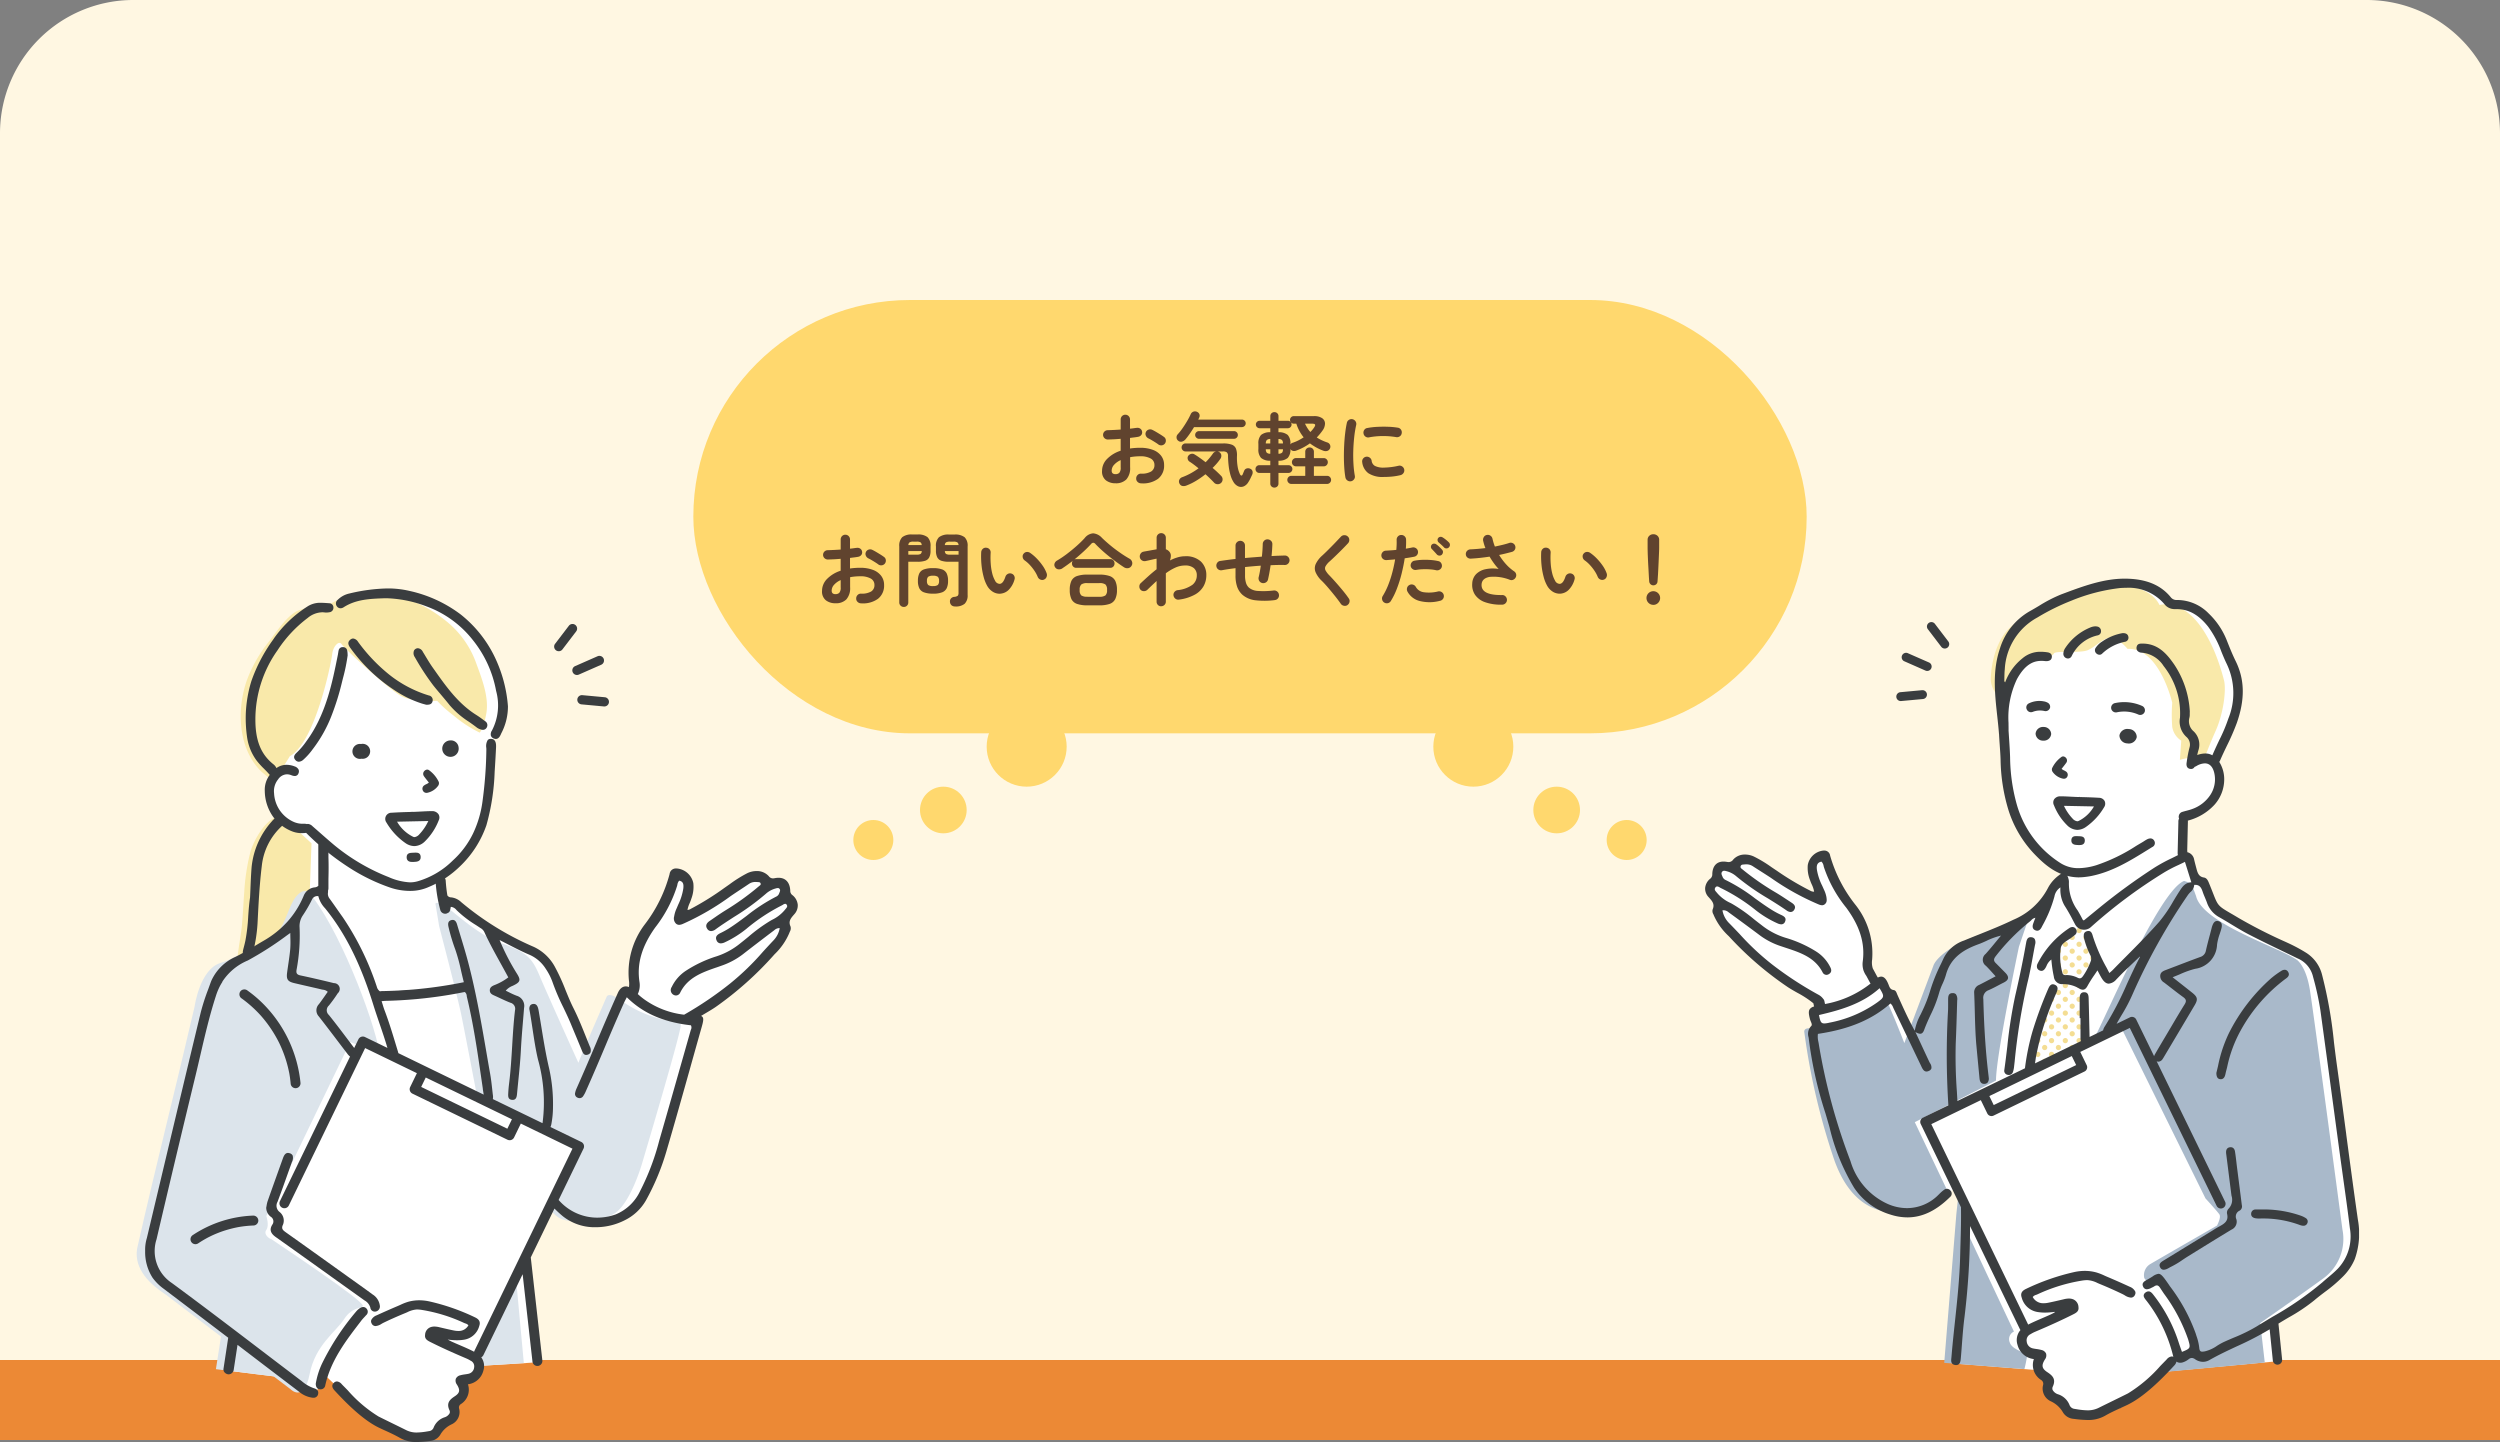 <svg xmlns="http://www.w3.org/2000/svg" xmlns:xlink="http://www.w3.org/1999/xlink" width="375" height="216.304" viewBox="0 0 375 216.304"><rect x="0" y="0" width="375" height="216.304" fill="#808080" stroke="none"/><defs><clipPath id="a"><rect width="99.178" height="128.042" fill="none"/></clipPath><clipPath id="b"><rect width="98.088" height="126.202" fill="none"/></clipPath><clipPath id="c"><path d="M1.854,22.559,0,17.328a21.49,21.49,0,0,1,1.854-3.476c.774-.966-.066-2.98,0-3.211s-.1-6.034-.1-6.034L10.4,0A40.382,40.382,0,0,1,8.37,8.82c-1.384,3.244-2.423,5.562-2.423,5.562l.674,4.3L2.715,22.559Z" fill="none"/></clipPath></defs><g transform="translate(0 -451)"><path d="M20,0H355a20,20,0,0,1,20,20V214a0,0,0,0,1,0,0H0a0,0,0,0,1,0,0V20A20,20,0,0,1,20,0Z" transform="translate(0 451)" fill="#fff7e2"/><g transform="translate(0 614.28)"><path d="M0,40.72H375v12H0Z" transform="translate(0 0)" fill="#ec8935"/></g><g transform="translate(20.5 539.262)"><g transform="translate(0 0)" clip-path="url(#a)"><path d="M18.59,110.842c1.32-3.961,8.924-36.1,8.924-36.1s2.257-3.042,3.806-3.849,2.313-4.837,2.522-7.2.035-12.647,3.961-13.932c0,0-3.241-4.224-.924-6.844A11.96,11.96,0,0,1,33.46,32.044c1.355-6.671,5.906-13.2,9.172-13.9,0,0,3.54.238,4.4-.975,0,0,7.453-2.771,12.964,0a21.383,21.383,0,0,1,9.352,8.658c1.252,2.213,2.991,8.266.765,11.064a5.187,5.187,0,0,0-.931,2.242c-.041,1.016,1.262,15.594-7.346,19.1l.391,3.788s.625-.486,1.7.452a48.986,48.986,0,0,0,9.937,6.364c4.327,1.939,5.351,5.171,5.351,5.171l5.42,12.193,4.482-10.525,1.594-.309s-.448-5.667,1.463-8.273,4.968-5.8,4.795-9.068c0,0,2.4-.452,2.189,1.841a14.7,14.7,0,0,1-1.343,4.551s8.674-4.134,10.272-5.8c0,0,2.432-.313,2.918.452s1.946-.208,2.328.938.869,1.5,1.112,2.3-1.181,2.672-1.181,2.672.035.695.139,1.39S103.989,78.149,99.264,79.5l1.181.556-6.636,22.826s-1.163,7.734-9.458,7.22a7.352,7.352,0,0,1-5.679-3.231l-4.021,9L76.4,131.215l-8.789.546s.764,1.456-2.328,1.977c0,0,1.355,2.154-1.459,3.544,0,0,1.008,2.189-1.772,3.057,0,0-.553,2.357-3.891,2.05s-7.921-3.718-7.921-3.718l-5.906-5.641-1.257,2.862a7.635,7.635,0,0,1-3.086-1.529c-.133-.118-.457-.38-.932-.755l-9.4-1.163,1.124-5.213c-5.5-4.2-11.394-8.677-11.394-8.677a10.488,10.488,0,0,1-.8-7.713m59.122-5.4h0m.956,1.423-.01-.016.01.016m-.037-.056-.087-.129.087.129m-.143-.213-.1-.155.1.155m-.129-.192-.162-.242.162.242m-.212-.315-.024-.036.024.036m-.21-.312-.064-.1.064.1m-.088-.131-.018-.027.018.027m-.075-.112-.026-.039.026.039m-.037-.054-.02-.029.02.029M61.829,58.243h0m-1.6.651.008,0-.008,0m.037-.015.06-.024-.06.024m.117-.048.162-.066-.162.066m.2-.081.238-.1-.238.1m.324-.132.081-.033-.081.033m.172-.07.122-.05-.122.05m.2-.083.038-.015-.038.015m.079-.032.12-.049-.12.049m.184-.075.266-.108-.266.108m-1.737.708-.146.06.146-.06m-.279.114-.256.1.256-.1m-.34.139-.084.034.084-.034m-.39.159-.048.02.048-.02m-.142.058-.038.016.038-.016m-.134.055-.048.02.048-.02m-.105.043-.005,0,.005,0m-.07.029-.06.024.06-.024m-.146.059h0m-.059.024-.053.021.053-.021m-.062.025-.02.008.02-.008m-.024.01-.028.011.028-.011m-.041.017-.01,0,.01,0" transform="translate(-16.212 -15.136)" fill="#fff"/><path d="M348.69,936.163s.012-.446,1.27.227,4.875,4.39,8.736,5.727,4.561,2.336,5.662,4.948,5.82,13.063,5.78,12.945,4.208-9.857,4.208-9.857.207-.953,2.188.493a17.3,17.3,0,0,0,6.346,2.871c2.089.46,2.477-.079,2.6.831s-5.82,20.823-5.82,20.823-1.809,6.255-4.326,7.561-6.8,1.386-8.179.475-1.293-1.68-1.293-1.68l4.391-8.75-15.258-7.407s-1.893-9.948-2.452-12.66-3.3-13.2-3.3-13.2Z" transform="translate(-303.871 -888.846)" fill="#dce4eb"/><path d="M821.3,2046.608l1.208,13.064-6.86.428-.076-1.454Z" transform="translate(-764.433 -1943.466)" fill="#dce4eb"/><path d="M1244.209,953.675c2.73-12.138,5.823-24.209,8.629-36.336,0,0,.765-5.622,3.908-6.557s7.9-4.378,9.171-6.3c1.828-2.646,1.516-4.885,3.9-4.468,4.41,4.959,9.773,18.7,10.807,24.37l-4.443-1.741L1263.6,948.755s.482,1.421,0,2.075.431,1.334.746,1.382c1.082.755,13.879,9.224,13.727,10,0,.437-1.544.049-2.8,1.992s-4.327,3.885-5.179,8.257-2.878,2.249-2.878,2.249l-2.523-1.909-8.656-1.081.763-4.893-1.576-1.193q-3.328-2.509-6.636-5.048c-2.359-1.535-4.855-3.813-4.377-6.913" transform="translate(-1244.15 -854.606)" fill="#dce4eb"/><path d="M1456.356,683.77l2.315,2.137-.272,7.471s-.722-.914-1.894.352c-1.345,1.453-1.694,4.632-3.539,6.247a17.016,17.016,0,0,1-5.413,3.455c.079-1.522.55-3.773.688-5.315.148-1.645.219-3.3.344-4.942a31.726,31.726,0,0,1,.9-5.894c.45-1.665,1.981-4.429,3.685-5.235Z" transform="translate(-1432.445 -647.673)" fill="#f9e9aa"/><path d="M938.923,14.019c5.583-3.232,12.447-1.225,17.186,2.62a14.212,14.212,0,0,1,4.445,6.06c.852,2.336,2.08,5.313,1.626,7.834-.425,2.367-.993,2.876-.993,2.876a18.711,18.711,0,0,1-3.9-2.549,19.792,19.792,0,0,1-2.482-2.221s-3.439.218-5.212-.619-8.692-7.221-9.112-7.865-1.312.364-1.418,1.493-2.535,13.231-6.346,15.293l-1.241,2c-.2.329-1.545,1.412-1.859,1.255-.14-.07-1.115-.873-1.226-.983-3.465-3.463-3.671-9.219-2.138-13.63a20.743,20.743,0,0,1,3.34-5.847c1.123-1.444,2.663-3.873,4.365-4.637a20.692,20.692,0,0,1,4.964-1.076" transform="translate(-909.734 -11.779)" fill="#f9e9aa"/><path d="M638.722,882.112a.78.78,0,0,1-.243.043c-.379,0-.524-.364-.665-.715l-.032-.081c-.3-.727-.6-1.464-.9-2.176-.222-.533-.452-1.084-.675-1.627-.349-.849-.751-1.691-1.14-2.505a33.56,33.56,0,0,1-1.6-3.724,8.742,8.742,0,0,0-1.05-2.092,5.462,5.462,0,0,0-2.424-2.1c-1.09-.459-2.16-1.013-3.2-1.548-.425-.22-.865-.447-1.3-.665a33.974,33.974,0,0,0,2.649,5.117c.285.466.371.737.307.967s-.272.411-.724.647c-.093.049-.191.095-.286.14a2.522,2.522,0,0,0-1.024.725c.18.085.353.171.521.255a11.6,11.6,0,0,0,1.11.5,1.587,1.587,0,0,1,1.118,1.841c-.048.618-.1,1.246-.152,1.854-.124,1.478-.252,3.006-.329,4.514-.079,1.545-.237,3.112-.39,4.627-.06.6-.122,1.212-.179,1.819-.04.431-.09.968-.66.968l-.069,0c-.653-.046-.622-.56-.594-1.014,0-.036,0-.072.006-.108.021-.413.061-.852.122-1.34.234-1.872.349-3.786.461-5.636.105-1.751.214-3.562.424-5.335a.932.932,0,0,0-.677-1.134c-.526-.2-1.045-.444-1.548-.68-.272-.128-.554-.26-.833-.384-.344-.152-.7-.31-.719-.76-.022-.494.347-.686.728-.84a8.49,8.49,0,0,0,2.043-1.144c-.377-.706-.769-1.414-1.147-2.1-.851-1.538-1.73-3.129-2.472-4.75a1.413,1.413,0,0,0-.578-.565l-.075-.05q-.288-.193-.578-.382a16.58,16.58,0,0,1-2.91-2.241l-.006-.006a1.214,1.214,0,0,0-.855-.485c-.018.07-.032.145-.047.224-.052.288-.107.585-.4.687a.868.868,0,0,1-.16.082.643.643,0,0,1-.231.041.774.774,0,0,1-.733-.525,21.811,21.811,0,0,1-.717-4.369.773.773,0,0,1,.72-.8l.06,0a.667.667,0,0,1,.211.035.518.518,0,0,1,.376.277.766.766,0,0,1,.154.411c.042.7.117,1.394.225,2.06.007.043.014.085.021.128l.007.039a.672.672,0,0,0,.564.287,2.577,2.577,0,0,1,1.507.714,43.746,43.746,0,0,0,10.892,6.714,6.938,6.938,0,0,1,3.211,3.085,29.678,29.678,0,0,1,1.54,3.373c.372.914.756,1.858,1.21,2.755.7,1.385,1.288,2.855,1.857,4.277.189.473.385.963.582,1.442a1.213,1.213,0,0,1,.107.9.655.655,0,0,1-.418.333" transform="translate(-571.054 -812.176)" fill="#3a3d3f"/><path d="M.258,809.813l.019-.078L1.712,803.7c2.167-9.109,4.408-18.528,6.643-27.785a31.873,31.873,0,0,1,1.1-3.412c.121-.332.246-.675.366-1.012a4.863,4.863,0,0,1,.328-.731l0,0a7.149,7.149,0,0,1,3.4-3.154c1.016-.5,2-1.094,2.958-1.666.416-.249.846-.507,1.273-.754a14.631,14.631,0,0,0,3.585-2.875,13.655,13.655,0,0,0,2.433-3.886,2,2,0,0,1,1.615-1.241.912.912,0,0,0,.57-.236v-6a.779.779,0,0,1,.72-.8l.058,0a.773.773,0,0,1,.742.725v1.816c.034.943.034,1.977,0,3.254v1.382a.85.85,0,0,1-.055.3l-.012.33a1.177,1.177,0,0,0,.178.832c.393.533.779,1.085,1.152,1.619.288.412.585.838.884,1.252a42.012,42.012,0,0,1,5.122,10.467,1.125,1.125,0,0,0,.47.656.634.634,0,0,1,.208-.04q1.312-.02,2.623-.09c.461-.037.908-.067,1.346-.088l.111-.006q1.834-.139,3.658-.378,1.228-.161,2.45-.367c.8-.135,1.411-.25,2.175-.408-.15-.569-.283-1.146-.411-1.7a27.538,27.538,0,0,0-.867-3.188,28.333,28.333,0,0,1-1.018-3.381c-.1-.438-.125-.906.435-1.049a.781.781,0,0,1,.192-.026c.4,0,.567.391.654.685.167.565.341,1.137.509,1.691.4,1.317.813,2.679,1.168,4.032,1.2,4.569,2.01,9.3,2.794,13.867.161.94.328,1.912.5,2.867.134.765.221,1.55.305,2.31.031.281.063.572.1.857a1.567,1.567,0,0,1-.013.568l4.174,2.024h0l3.279,1.59c0-.032.009-.064.015-.1a23.785,23.785,0,0,0-.7-9.475c-.352-1.511-.586-3.068-.812-4.574-.138-.918-.28-1.866-.448-2.795a.915.915,0,0,1,.09-.7.6.6,0,0,1,.421-.232.838.838,0,0,1,.124-.01c.434,0,.589.394.674.738.031.123.053.25.074.373l.007.041c.133.768.261,1.551.384,2.307.333,2.04.677,4.15,1.159,6.2a24.306,24.306,0,0,1,.584,5.791,13.863,13.863,0,0,1-.242,2.564,1.83,1.83,0,0,1-.136.449l4.619,2.239a.74.74,0,0,1,.343.989l-3.74,7.714a7.687,7.687,0,0,0,5.8,2.653,8.251,8.251,0,0,0,2.76-.485,6.981,6.981,0,0,0,3.677-3.532,36.33,36.33,0,0,0,2.839-7.476c1.259-4.36,2.519-8.8,3.738-13.093l.024-.085.96-3.38c.014-.048.031-.1.048-.144a.714.714,0,0,0,0-.657c-4.133-.472-7.19-1.81-9.619-4.21-.075.151-.139.277-.2.387-.105.207-.181.357-.25.512-1.148,2.577-2,4.585-2.815,6.526-.827,1.959-1.681,3.981-2.837,6.574l-.006.014a4.393,4.393,0,0,1-.458.853.633.633,0,0,1-.511.271.737.737,0,0,1-.327-.082.607.607,0,0,1-.352-.687,3,3,0,0,1,.218-.679c1.208-2.718,2.13-4.892,3.022-7l0-.006c.931-2.2,1.894-4.467,3.171-7.326.287-.643.7-.983,1.188-.983a1.249,1.249,0,0,1,.479.1,3.4,3.4,0,0,0,0-.977,11.944,11.944,0,0,1,2.377-8.424,21.427,21.427,0,0,0,3.72-7.551.938.938,0,0,1,.995-.837l.091,0a2.76,2.76,0,0,1,2.475,2.21,5.054,5.054,0,0,1-.3,2.328,6.313,6.313,0,0,1-.249.659,4.206,4.206,0,0,0-.33,1.028,1.145,1.145,0,0,0,.531-.187c.044-.024.093-.051.142-.076a41.839,41.839,0,0,0,4.863-3.045l.154-.107c.213-.147.426-.3.615-.431l0,0a19.288,19.288,0,0,1,2.654-1.665,3.222,3.222,0,0,1,1.4-.328,2.394,2.394,0,0,1,1.83.762.78.78,0,0,0,.622.339,1.51,1.51,0,0,0,.289-.033,2.927,2.927,0,0,1,.559-.058c1.068,0,1.709.71,1.759,1.949a.768.768,0,0,0,.313.645,2.105,2.105,0,0,1,.81,1.425,1.935,1.935,0,0,1-.51,1.442l-.066.076c-.462.532-.86.991-.512,1.749a.99.99,0,0,1-.1.8c-.027.065-.052.127-.073.188a9.575,9.575,0,0,1-2.205,3.187l-.064.07a50.524,50.524,0,0,1-8.793,7.857c-.463.315-.955.605-1.431.886-.25.148-.5.3-.753.451a.512.512,0,0,1,.23.165c.18.239.1.667-.111,1.425-.561,1.978-1.126,3.991-1.673,5.938l0,.008c-1.191,4.242-2.423,8.629-3.688,12.934a35.706,35.706,0,0,1-3.039,7.226,7.425,7.425,0,0,1-3.162,2.948,9.612,9.612,0,0,1-4.369,1.048,7.654,7.654,0,0,1-4.9-1.635c-.446-.37-.872-.76-1.273-1.166l-3.554,7.331,1.731,15.389a.763.763,0,0,1-.58.877.682.682,0,0,1-.141.014.746.746,0,0,1-.75-.6l-1.48-13.16-5.882,12.13a.736.736,0,0,1-.329.336,2.221,2.221,0,0,1,.318,2.01,2.732,2.732,0,0,1-2.312,2.035,2.548,2.548,0,0,1-1.094,2.99.594.594,0,0,0-.224.676,2.023,2.023,0,0,1-1.129,2.338,3.819,3.819,0,0,0-1.713,1.581,1.968,1.968,0,0,1-1.54.914l-.1.012a15.9,15.9,0,0,1-1.871.15,4.836,4.836,0,0,1-2.528-.622c-.7-.4-1.444-.746-2.167-1.076l0-.021-.009.019c-.311-.142-.634-.289-.947-.44-2.454-1.175-4.994-3.762-6.691-5.6-.4-.439-.44-.821-.106-1.137a.688.688,0,0,1,.472-.214,1.091,1.091,0,0,1,.713.409l.06.064c.036.039.075.081.113.119.241.242.5.5.764.779a20.133,20.133,0,0,0,4.583,3.887c.71.355,1.434.71,2.135,1.053l.027.013c.662.324,1.346.66,2.017.994a3.444,3.444,0,0,0,1.573.344,10.212,10.212,0,0,0,1.581-.168l.292-.046a.827.827,0,0,0,.645-.534,2.636,2.636,0,0,1,1.657-1.539,1.3,1.3,0,0,0,.739-.6.575.575,0,0,0-.028-.465c-.507-1.1.09-1.614.8-2.083.763-.5.841-.929.321-1.756a.983.983,0,0,1-.165-.865.956.956,0,0,1,.677-.529,5.027,5.027,0,0,1,.707-.137c.179-.026.364-.053.541-.094a1.079,1.079,0,0,0,.829-.979.921.921,0,0,0-.538-.981,4.681,4.681,0,0,0-.589-.315c-2.158-.913-3.9-1.708-5.475-2.5-.464-.234-.842-.475-.759-1.064a1.263,1.263,0,0,1,1.013-1.2,1.731,1.731,0,0,1,.378-.04,3.228,3.228,0,0,1,.739.1l.167.039c.674.159,1.372.323,2.063.461a3.017,3.017,0,0,0,.586.061,1.642,1.642,0,0,0,1.551-.847.909.909,0,0,0-.462-.281c-.069-.025-.141-.051-.209-.083a23.977,23.977,0,0,0-6.277-1.937,4.855,4.855,0,0,0-.782-.073,3.654,3.654,0,0,0-1.428.406c-.108.047-.221.1-.33.141-.624.255-1.251.525-1.865.8-.455.2-.913.419-1.363.635-.1.048-.2.106-.307.167a1.934,1.934,0,0,1-.911.339.652.652,0,0,1-.595-.422.605.605,0,0,1-.041-.487,1.475,1.475,0,0,1,.8-.7c1.053-.482,2.128-.956,3.194-1.409.135-.057.273-.12.407-.18a7.863,7.863,0,0,1,1.148-.447,6.287,6.287,0,0,1,1.638-.222,7.281,7.281,0,0,1,1.561.177,32.116,32.116,0,0,1,6.792,2.373c.411.192.927.534.664,1.278a2.807,2.807,0,0,1-2.306,2.087,6.412,6.412,0,0,1-1.033.08,10.047,10.047,0,0,1-1.395-.107,7.508,7.508,0,0,0,.847.426c.33.149.669.294,1,.435.7.3,1.423.613,2.109.972a.74.74,0,0,1,.053-.146l14.7-30.317L56.36,792.61l-1.009,2.081a.74.74,0,0,1-.989.343l-14.257-6.913a.74.74,0,0,1-.343-.989l1.009-2.081-7.764-3.765L21.561,804.894a.74.74,0,1,1-1.332-.646l10.515-21.687a2.133,2.133,0,0,1-.433-.465c-.494-.645-.993-1.3-1.475-1.935-.9-1.187-1.836-2.414-2.767-3.61a1.334,1.334,0,0,1,0-1.848c.328-.424.639-.87.94-1.3.128-.183.259-.372.39-.556a1.241,1.241,0,0,0-.726-.317c-.066-.011-.128-.022-.189-.037-.694-.166-1.4-.327-2.085-.483-.66-.151-1.343-.307-2.013-.466-.993-.236-1.215-.561-1.082-1.578.053-.406.114-.818.172-1.217.11-.747.223-1.518.293-2.281a14.688,14.688,0,0,0,.025-1.648c-.005-.258-.011-.525-.012-.8l-.463.329a49.081,49.081,0,0,1-5.915,3.8,8.429,8.429,0,0,0-3.825,3.188l.008.008.011.012-.009.014q-.087.132-.17.272a.739.739,0,0,1-.054.093,9.048,9.048,0,0,0-.736,1.707c-.956,2.943-1.665,6-2.351,8.954-.229.986-.465,2-.708,3.005-2.167,8.945-4.081,16.981-5.852,24.566a5.736,5.736,0,0,0,2.294,6.556c4.494,3.307,9.007,6.747,13.372,10.073,1.948,1.485,3.962,3.02,5.948,4.523l.169.129a5.608,5.608,0,0,0,1.853,1.07c.5.138.705.448.593.9a.668.668,0,0,1-.737.514c-.048,0-.1,0-.152-.008a3.93,3.93,0,0,1-1.976-.9l-5.168-3.933L13.865,825.8,13.3,829.5a.8.8,0,0,1-.745.727h0c-.023,0-.046,0-.069,0a.882.882,0,0,1-.59-.327.633.633,0,0,1-.137-.492l.709-4.674c-3.213-2.444-6.46-4.91-9.677-7.343a7.443,7.443,0,0,1-1.672-1.658,7.158,7.158,0,0,1-1.109-4.009,6.11,6.11,0,0,1,.247-1.912M87.785,771.58a38.8,38.8,0,0,0,4.913-4.764l0,0c.5-.546,1.017-1.109,1.536-1.654a3.545,3.545,0,0,0,.962-1.867.969.969,0,0,0-.1-.005,1.128,1.128,0,0,0-.706.309l-.052.04c-1.757,1.328-3.3,2.51-4.716,3.613a11.278,11.278,0,0,1-3.182,1.684c-.254.092-.507.18-.751.265l-.013,0c-2.107.735-4.286,1.5-5.407,3.767a.719.719,0,0,1-.64.431A.811.811,0,0,1,79,772.117a5.992,5.992,0,0,1,2.1-2.415,18.611,18.611,0,0,1,4.605-2.174,10.987,10.987,0,0,0,3.627-1.994c.392-.307.781-.624,1.156-.932a24.468,24.468,0,0,1,3.333-2.427l.194-.11a5.708,5.708,0,0,0,1.925-1.476c.041-.055.087-.108.131-.16.18-.209.334-.388.181-.623a.287.287,0,0,0-.233-.161.806.806,0,0,0-.363.155c-.062.038-.121.074-.18.1a27.892,27.892,0,0,0-5.281,3.5,15.661,15.661,0,0,1-3.225,2.017,1.485,1.485,0,0,1-.61.164.665.665,0,0,1-.634-.442c-.266-.589.132-.883.6-1.113a12.642,12.642,0,0,0,1.2-.657c.942-.594,1.85-1.274,2.729-1.933a26.376,26.376,0,0,1,4.495-2.912.842.842,0,0,0,.372-.477l.02-.047c.09-.207.174-.4.034-.585a.317.317,0,0,0-.269-.133,1.256,1.256,0,0,0-.321.062l-.02.006a3.6,3.6,0,0,0-1.459.8,36.7,36.7,0,0,1-4.775,3.471c-.913.591-1.857,1.2-2.753,1.85a1.192,1.192,0,0,1-.673.268.7.7,0,0,1-.593-.359c-.27-.411-.145-.81.359-1.152q.291-.2.581-.4c.578-.4,1.176-.809,1.785-1.186a39.7,39.7,0,0,0,5.013-3.611c.03-.026.064-.052.089-.071.146-.112.251-.193.187-.372s-.194-.189-.391-.2l-.095-.006c-.091-.008-.175-.011-.257-.011a1.685,1.685,0,0,0-.992.282c-.4.272-.808.541-1.2.8l-.023.015c-.493.326-1,.662-1.5,1A38.948,38.948,0,0,1,80.8,762.6l-.085.036a1.572,1.572,0,0,1-.6.167.722.722,0,0,1-.463-.169,1.081,1.081,0,0,1-.287-1.112v-.01a4.457,4.457,0,0,1,.373-1.192l.059-.14c.06-.145.122-.29.184-.435a8.442,8.442,0,0,0,.752-2.392c.056-.529.054-1.055-.619-1.176a1.167,1.167,0,0,0-.273.615c-.014.062-.027.119-.042.175a19.74,19.74,0,0,1-3.287,6.238c-2.014,2.833-2.762,5.423-2.355,8.151a3.028,3.028,0,0,1-.252,1.825,9.951,9.951,0,0,0,1.052.858,12.756,12.756,0,0,0,5.9,2.24l.052-.029a53.59,53.59,0,0,0,6.884-4.674m-37.13,15.808q-.122-.831-.243-1.662c-.579-3.978-1.178-8.091-2.139-12.071-.014-.059-.024-.122-.034-.182a.8.8,0,0,0-.288-.591l-.164.026q-1.13.225-2.267.414a67.186,67.186,0,0,1-9.52.886l-.53.045c.057.18.108.345.156.5.1.327.186.609.291.884.653,1.716,1.193,3.5,1.716,5.227q.141.464.282.929a2.222,2.222,0,0,1,.063.256L49.212,787.5l1.584.768c-.046-.258-.091-.539-.141-.879M42.1,785.7l-.686,1.415,12.925,6.267.686-1.415-10.273-4.981ZM23.319,770.392c1.488.315,3.078.681,5,1.152a.866.866,0,0,1,.585,1.518,21.377,21.377,0,0,1-1.331,1.841.945.945,0,0,0,0,1.423c.971,1.207,1.92,2.465,2.837,3.681q.474.629.95,1.257l.007.01.63-1.3a.74.74,0,0,1,.989-.343l3.367,1.633c-.361-1.231-.776-2.452-1.181-3.64-.322-.946-.656-1.923-.957-2.894-1.876-6.043-4.135-10.579-7.107-14.278l-.122-.15a4,4,0,0,1-1-1.812l-.08,0a.866.866,0,0,0-.864.507,20.461,20.461,0,0,1-1.434,2.466,2.9,2.9,0,0,0-.433,1.754,27.951,27.951,0,0,1-.445,6.281c-.107.56.036.778.589.894" transform="translate(1.263 -712.337)" fill="#3a3d3f"/><path d="M1247.264,1692.162c2.582,1.832,5.2,3.706,7.73,5.518l1.638,1.173.8.571c.932.666,1.9,1.353,2.833,2.046a2.315,2.315,0,0,1,1.1,1.636.772.772,0,0,1-.584.937.809.809,0,0,1-.179.021.675.675,0,0,1-.653-.6,1.809,1.809,0,0,0-.88-1.087c-1.572-1.122-3.17-2.265-4.715-3.37-2.815-2.013-5.725-4.1-8.595-6.132-.809-.574-.965-1.151-.505-1.871a.812.812,0,0,0-.236-1.167,1.713,1.713,0,0,1-.688-1.373c.022-.106.041-.212.059-.314a4.214,4.214,0,0,1,.156-.667c.746-2.12,1.519-4.271,2.266-6.352l.009-.024c.147-.41.341-.847.775-.847a.841.841,0,0,1,.271.05.692.692,0,0,1,.433.337,1.369,1.369,0,0,1-.116.98l-.007.019q-.285.8-.567,1.591c-.507,1.428-1.031,2.9-1.575,4.346a1.186,1.186,0,0,0,.278,1.516,1.637,1.637,0,0,1,.532,1.925c-.284.595-.024.82.424,1.138" transform="translate(-1224.898 -1595.581)" fill="#3a3d3f"/><path d="M1280.063,2150.216v0a11.516,11.516,0,0,1,.959-3.057,37.644,37.644,0,0,1,5.093-7.763,2.641,2.641,0,0,1,.542-.492.952.952,0,0,1,.527-.19.65.65,0,0,1,.489.234.684.684,0,0,1-.068,1.007c-.086.1-.177.2-.265.292-.156.167-.317.341-.458.525l-.074.1c-2.217,2.886-4.509,5.871-5.324,9.611a.684.684,0,0,1-.7.579,1.007,1.007,0,0,1-.151-.012c-.472-.074-.555-.459-.574-.825" transform="translate(-1253.198 -2030.925)" fill="#3a3d3f"/><path d="M1616,1867.547a.748.748,0,0,1-.7.778,16.69,16.69,0,0,0-2.263.235l-.139.025-.027.005-.288.059q-.287.062-.572.134-.534.135-1.058.3a16.884,16.884,0,0,0-2.077.828l-.186.092-.2.1q-.26.137-.515.283-.51.291-1,.619a.74.74,0,1,1-.823-1.231,17.558,17.558,0,0,1,9.066-2.933.755.755,0,0,1,.777.7" transform="translate(-1597.749 -1772.763)" fill="#3a3d3f"/><path d="M1481.428,1193.9a18.121,18.121,0,0,1,2.667,2.321,19.555,19.555,0,0,1,5.271,11.537.74.74,0,0,1-1.479.076c-.027-.294-.061-.588-.1-.88q-.03-.211-.065-.421c-.014-.086-.03-.172-.045-.259l-.005-.029-.007-.033c-.115-.557-.247-1.109-.408-1.654a18.979,18.979,0,0,0-1.068-2.764l-.08-.162-.09-.175q-.075-.146-.153-.29-.172-.318-.355-.629-.4-.678-.856-1.321-.436-.615-.921-1.195-.112-.134-.227-.266l-.076-.086-.132-.146q-.244-.266-.5-.522a18.066,18.066,0,0,0-2.348-1.992.748.748,0,0,1-.067-1.045.758.758,0,0,1,1.045-.067" transform="translate(-1464.789 -1133.569)" fill="#3a3d3f"/><path d="M1067.036,664.569a.925.925,0,0,1,.77-1.488c.865-.056,1.809-.095,2.973-.121h.018l.024-.025h.044a.1.1,0,0,1,.065.021c.423-.011.853-.034,1.27-.056.537-.029,1.093-.059,1.641-.062h.01a1.137,1.137,0,0,1,.983.472.934.934,0,0,1,.027.922,9.014,9.014,0,0,1-2.037,3.115,2.343,2.343,0,0,1-1.612.739,2.431,2.431,0,0,1-1.357-.467,9.858,9.858,0,0,1-2.82-3.05m4.2,2.17a1.183,1.183,0,0,0,.726-.428,7.364,7.364,0,0,0,1.343-1.988l-4.687.1a5.635,5.635,0,0,0,2.432,2.276.509.509,0,0,0,.186.036" transform="translate(-1029.557 -629.432)" fill="#3a3d3f"/><path d="M1123.7,786.31l.048,0c.088-.006.179-.011.27-.011.31,0,.726.066.749.641.029.71-.619.737-1.007.753-.077,0-.156.006-.237.006-.236,0-.862,0-.865-.707,0-.641.528-.66.916-.674l.126-.005" transform="translate(-1082.164 -746.669)" fill="#3a3d3f"/><path d="M1068.362,540.251a.6.6,0,0,1,.031-.78.652.652,0,0,1,.392-.224.464.464,0,0,1,.061,0,.434.434,0,0,1,.271.093,4.588,4.588,0,0,1,1.452,1.75.655.655,0,0,1-.087.572,2.667,2.667,0,0,1-1.585,1.052.794.794,0,0,1-.083.016.731.731,0,0,1-.093.006h0a.578.578,0,0,1-.536-.347.607.607,0,0,1,.234-.8,1.705,1.705,0,0,1,.284-.159,1.36,1.36,0,0,0,.317-.188l.064-.055-.181-.227c-.191-.239-.371-.464-.54-.7" transform="translate(-1025.255 -512.067)" fill="#3a3d3f"/><path d="M1012.194,453.436a1.233,1.233,0,1,1-1.25-1.038,1.155,1.155,0,0,1,1.25,1.038" transform="translate(-963.905 -429.598)" fill="#3a3d3f"/><path d="M1274.249,463.048a1.123,1.123,0,1,1,.074,2.21h-.017a1.123,1.123,0,1,1-.074-2.209Z" transform="translate(-1240.582 -439.711)" fill="#3a3d3f"/><path d="M898.46,94.874c.109-.4.233-.87.331-1.338a26.84,26.84,0,0,0,.425-3.65c.065-.93.132-1.892.276-2.834.023-.458.042-.928.061-1.383V85.64c.043-1.032.088-2.1.173-3.148a12.037,12.037,0,0,1,3-6.82,2.786,2.786,0,0,1,.441-.447c-.092-.114-.181-.231-.265-.352a6.806,6.806,0,0,1-1.2-3.779,3.7,3.7,0,0,1,.75-2.438.816.816,0,0,1-.081-.081c-.253-.3-.532-.577-.8-.849a11.86,11.86,0,0,1-1.112-1.235,7.7,7.7,0,0,1-1.388-3.322,20.052,20.052,0,0,1-.223-3.56,19.186,19.186,0,0,1,.843-5.017,24.06,24.06,0,0,1,3.279-6.241l.145-.22a17.956,17.956,0,0,1,4.926-4.692,3.479,3.479,0,0,1,2.12-.588c.36,0,.728.029,1.085.057l.141.011a.623.623,0,0,1,.608.627.668.668,0,0,1-.606.72,2.678,2.678,0,0,1-.465.046,1.67,1.67,0,0,1-.222-.014,2.88,2.88,0,0,0-.383-.026,3.538,3.538,0,0,0-2.174.845,19.182,19.182,0,0,0-4.544,4.871,17.923,17.923,0,0,0-3.309,10.4c0,3.13.83,5.192,2.706,6.686a1.513,1.513,0,0,1,.449.57,2.6,2.6,0,0,1,1.528-.494,3.394,3.394,0,0,1,1.2.239,1,1,0,0,1,.6.488.688.688,0,0,1-.016.547.576.576,0,0,1-.561.406,1.409,1.409,0,0,1-.507-.118,1.837,1.837,0,0,0-.667-.138,1.663,1.663,0,0,0-1.328.77,2.789,2.789,0,0,0-.6,2.085,4.95,4.95,0,0,0,2.964,4.294,3.353,3.353,0,0,0,1.434.269h.132a1.456,1.456,0,0,1,.4.048.536.536,0,0,1,.156-.023,1.122,1.122,0,0,1,.675.341c.38.33.765.668,1.137.995.681.6,1.383,1.215,2.086,1.808A30.091,30.091,0,0,0,920.3,84a9,9,0,0,0,3.157.782,4.263,4.263,0,0,0,1.149-.153,12.423,12.423,0,0,0,5.3-3.127,13.288,13.288,0,0,0,3.039-4.056,16.127,16.127,0,0,0,1.424-4.886c.229-1.692.391-3.4.482-5.075.046-.858.075-1.727.086-2.582,0-.079,0-.173-.007-.273a1.731,1.731,0,0,1,.221-1.2.583.583,0,0,1,.439-.169c.03,0,.063,0,.1,0,.67.064.725.725.7,1.293-.051,1.083-.116,2.234-.207,3.62a33.636,33.636,0,0,1-1.238,8.041,15.549,15.549,0,0,1-4.065,6.263,14.805,14.805,0,0,1-4.555,2.987,6.758,6.758,0,0,1-2.872.6,9.321,9.321,0,0,1-2.951-.5,28.189,28.189,0,0,1-5.617-2.662,38.588,38.588,0,0,1-6.965-5.529l-.017-.017a2.4,2.4,0,0,1-.286.032c-.117.007-.232.01-.341.01a3.885,3.885,0,0,1-1.338-.215,6.276,6.276,0,0,1-1.634-.881,9.441,9.441,0,0,0-3.049,6c-.348,2.835-.494,5.737-.636,8.545l-.008.158a23.26,23.26,0,0,1-.677,4.288c-.108.45-.378.707-.741.707a.915.915,0,0,1-.3-.053c-.442-.152-.581-.505-.426-1.078" transform="translate(-882.484 -40.691)" fill="#3a3d3f"/><path d="M886.517,22.487a.684.684,0,0,1-.386-.407,1.008,1.008,0,0,1,.168-.783,8.166,8.166,0,0,0,.62-5.914,17.062,17.062,0,0,0-3.472-7.613,15.65,15.65,0,0,0-6.917-5.055,18.2,18.2,0,0,0-6.058-1.245c-.153,0-.307,0-.46.009-2.026.078-4.121.158-5.957,1.339a.9.9,0,0,1-.48.16.661.661,0,0,1-.526-.274.7.7,0,0,1,.12-1.007,3.5,3.5,0,0,1,1.7-.929A26.349,26.349,0,0,1,870.619,0a14.235,14.235,0,0,1,3.324.376A19.78,19.78,0,0,1,881.6,3.9a18.207,18.207,0,0,1,5.219,6.619,20.677,20.677,0,0,1,1.872,7.155,8.653,8.653,0,0,1-1,4.063l-.089.2c-.193.43-.433.64-.732.64a.8.8,0,0,1-.348-.089" transform="translate(-832.999 0.004)" fill="#3a3d3f"/><path d="M1346.6,175.553a2.413,2.413,0,0,1,.071-.4.609.609,0,0,1,.619-.455h.035a.618.618,0,0,1,.621.5,3.083,3.083,0,0,1,.058.52c0,.065.006.126.011.184v.017a26.14,26.14,0,0,1-.7,3.427q-.068.271-.136.542a38.454,38.454,0,0,1-1.626,5.207,20.223,20.223,0,0,1-2.668,4.77l-.094.123a9.684,9.684,0,0,1-1.4,1.576,1.115,1.115,0,0,1-.7.328.691.691,0,0,1-.519-.262c-.4-.451-.093-.836.222-1.122a11.115,11.115,0,0,0,1.437-1.7c2.923-3.97,3.879-8.766,4.724-13,.017-.085.028-.174.038-.26" transform="translate(-1316.366 -165.893)" fill="#3a3d3f"/><path d="M926.931,183.585a36.609,36.609,0,0,1-2.719-4.164l-.012-.02a1.042,1.042,0,0,1-.121-1.016.677.677,0,0,1,.6-.333.928.928,0,0,1,.724.552c.139.225.277.453.409.673.331.549.674,1.117,1.047,1.646l.24.34c1.771,2.51,3.6,5.1,6.32,6.8.409.255.8.548,1.181.831l.11.082a.7.7,0,0,1,.263.978.631.631,0,0,1-.571.34.992.992,0,0,1-.33-.062l-.019-.007a1.846,1.846,0,0,1-.528-.253c-.4-.313-.826-.613-1.237-.9a13.047,13.047,0,0,1-2.869-2.477c-.41-.52-.845-1.034-1.266-1.532-.406-.48-.827-.976-1.225-1.479" transform="translate(-882.47 -169.079)" fill="#3a3d3f"/><path d="M1087.03,149.251a.69.69,0,0,1,.429-.17,1.011,1.011,0,0,1,.729.5,25.721,25.721,0,0,0,4.654,4.9,17.864,17.864,0,0,0,5.97,3.146.689.689,0,0,1,.558.845c-.081.371-.334.543-.8.543-.046,0-.1,0-.147,0h-.008l-.008,0-.145-.038c-.139-.037-.312-.082-.484-.134a16.369,16.369,0,0,1-4.186-2.046,25.17,25.17,0,0,1-6.526-6.253c-.305-.408-.548-.88-.037-1.288" transform="translate(-1054.98 -141.568)" fill="#3a3d3f"/><path d="M562.567,317.643h.008l3.4.315a.694.694,0,0,1-.12,1.382h-.008l-3.4-.315a.694.694,0,0,1,.12-1.382" transform="translate(-495.74 -301.633)" fill="#3a3d3f"/><path d="M577.659,202.415l3.333-1.466a.694.694,0,1,1,.559,1.27l-3.333,1.466a.694.694,0,1,1-.559-1.27" transform="translate(-511.879 -190.765)" fill="#3a3d3f"/><path d="M657.442,109.322l2.071-2.714a.693.693,0,1,1,1.1.841l-2.071,2.714a.694.694,0,0,1-1.1-.841" transform="translate(-594.706 -100.976)" fill="#3a3d3f"/></g></g><g transform="translate(353.858 664) rotate(180)"><g transform="translate(0 0)"><g transform="translate(0)" clip-path="url(#b)"><path d="M27.395,121.722A7.271,7.271,0,0,1,21.7,119c-2.058-2.843-4.39-7.1-4.207-9.7s.142-3.629.83-5.191,2.749-6.122,2.749-6.122-3.28-5.36,3.686-7.678l.875-.631.312-5.966a.936.936,0,0,1-1.367-.582,11.953,11.953,0,0,1-.564-2.68s-.776.529-1.269-.6-1.881-3.985-1.881-3.985S9.66,69.581,8.143,69.016a4.718,4.718,0,0,1-2.821-3.773C5,63.48.033,27.44.033,27.44s-.388-3.982,1.516-5.57S12.234,13.9,12.234,13.9L11.67,8.15,29.126,6.53S35.941-.181,39.811,0,43.478,1.45,44.219,2.12s2.327,1.552,2.01,2.715S47.71,6.81,47.71,6.81L60.158,7.8,58.174,31.56l1.7,2.861s4.3-4.655,7.652-4.126,7.793,2.186,10.4,11.778,3.7,14.987,3.7,14.987l-.882,1.411.741,2.21-1.375.506s-.035,1.058,1.693,1.834,12.237,7.582,14,12.378v1.516l1.2,1.869a2.235,2.235,0,0,0-1.128,1.622c-.176,1.164.282,2.222-.705,2.116s-1.728-.564-1.9-.035-1.164,1.587-2.01,1.2-8.569-5.783-10.509-6.1l-.6.494,1.34,4.443S81,84.074,80.259,83.968s-.529-.141-1.128-1.587A26.149,26.149,0,0,0,75.992,76.6c-1.3-1.587-3.1-4.161-3.1-6.594s.212-3.033-.212-3.632-.846-1.34-.846-1.34h-.972l-4.812-8.887-4.731,11.6s.217,1.977-2.957,3.07a57.058,57.058,0,0,0-9.193,3.959c-1.845,1.154-3.182,3.588-3.836,4.54A20.488,20.488,0,0,1,43.2,81.676s6.312,2.387,7.935,8.352,2.253,18.026,2.343,20.529-.992,7.582-5.653,9.909-9.033,5.466-13.406,4.443-5.507-1.157-7.021-3.188" transform="translate(0.539 0.668)" fill="#fff"/><path d="M20.691,26.067,33.4,51.826l4.007-1.79c-1.135,1.692-9.655,22.115-13.516,23.624-1.137-.339-1.137-.439-1.8-2.274-1-4.1-12.335-7.637-15.137-9.573,0,0-1.356-.9-1.935-4.487S.137,21.386.137,21.386a7.323,7.323,0,0,1,2.912-7.379c4.009-2.912,9.414-6.661,9.414-6.661l-.678-5.924L26.84,0l-.147.175c-.583.682-1.116,1.4-1.7,2.082-.041,0-.093.009-.109.009-4.028-.194-2.381,3.321-1.261,5.56,1.193,1.822,1.975,3.931,3.435,5.562.516.81,1.42.03,2.042-.236l.755.927a1.946,1.946,0,0,1-.977,2.161c-1.364.8-9.93,5.731-9.93,5.731s-.664,1.227-.35,1.681,2.1,2.413,2.1,2.413" transform="translate(2.357 7.198)" fill="#a9b9ca"/><path d="M0,45.4l1.877-5.533S5.32,23.537,5.32,19.792L17.5,13.55,12.614,3.268S15.283.732,17.5.316s8.73-1.765,12.053,7.491a100.194,100.194,0,0,1,4.51,19.185s.164.5-.451.624-4.948-.568-10.892,3.76c0,0-.5.655-.823.572s-2.828-6.537-2.828-6.537L14.709,37.022s-.41,1.623-4.346,3.537S1.871,43.121,0,45.4" transform="translate(49.139 31.124)" fill="#a9b9ca"/><path d="M10.6,23.337s-.295,2.685-.295,2.792L8.872,23.71s.191-1.592.324-2.683C6.932,16.147,1.968,5.634,1.968,5.634A1.248,1.248,0,0,0,2.6,4.017C2.233,2.809-.037,2.506,0,1.978A19.475,19.475,0,0,1,.4,0L12.428.94Z" transform="translate(49.798 7.631)" fill="#a9b9ca"/></g></g><g transform="translate(39.308 51.857)"><g transform="translate(0 0)" clip-path="url(#c)"><path d="M.67.67a.392.392,0,1,0-.555,0A.392.392,0,0,0,.67.67" transform="translate(9.52 22.202)" fill="#f4dd92"/><path d="M.67.67a.392.392,0,1,0-.555,0A.392.392,0,0,0,.67.67" transform="translate(10.552 21.17)" fill="#f4dd92"/><path d="M.67.67a.392.392,0,1,0-.555,0A.392.392,0,0,0,.67.67" transform="translate(7.456 22.202)" fill="#f4dd92"/><path d="M.67.67a.392.392,0,1,0-.555,0A.392.392,0,0,0,.67.67" transform="translate(8.488 21.17)" fill="#f4dd92"/><path d="M.67.67a.392.392,0,1,0-.555,0A.392.392,0,0,0,.67.67" transform="translate(9.52 20.138)" fill="#f4dd92"/><path d="M.67.67a.392.392,0,1,0-.555,0A.392.392,0,0,0,.67.67" transform="translate(10.552 19.106)" fill="#f4dd92"/><path d="M.67.67a.392.392,0,1,0-.555,0A.392.392,0,0,0,.67.67" transform="translate(5.391 22.202)" fill="#f4dd92"/><path d="M.67.67a.392.392,0,1,0-.555,0A.392.392,0,0,0,.67.67" transform="translate(6.424 21.17)" fill="#f4dd92"/><path d="M.67.67a.392.392,0,1,0-.555,0A.392.392,0,0,0,.67.67" transform="translate(7.456 20.138)" fill="#f4dd92"/><path d="M.67.67a.392.392,0,1,0-.555,0A.392.392,0,0,0,.67.67" transform="translate(8.488 19.106)" fill="#f4dd92"/><path d="M.67.67a.392.392,0,1,0-.555,0A.392.392,0,0,0,.67.67" transform="translate(9.52 18.074)" fill="#f4dd92"/><path d="M.67.67a.392.392,0,1,0-.555,0A.392.392,0,0,0,.67.67" transform="translate(10.552 17.042)" fill="#f4dd92"/><path d="M.67.67a.392.392,0,1,0-.555,0A.392.392,0,0,0,.67.67" transform="translate(3.327 22.202)" fill="#f4dd92"/><path d="M.67.67a.392.392,0,1,0-.555,0A.392.392,0,0,0,.67.67" transform="translate(4.359 21.17)" fill="#f4dd92"/><path d="M.67.67a.392.392,0,1,0-.555,0A.392.392,0,0,0,.67.67" transform="translate(5.391 20.138)" fill="#f4dd92"/><path d="M.67.67a.392.392,0,1,0-.555,0A.392.392,0,0,0,.67.67" transform="translate(6.424 19.106)" fill="#f4dd92"/><path d="M.67.67a.392.392,0,1,0-.555,0A.392.392,0,0,0,.67.67" transform="translate(7.456 18.074)" fill="#f4dd92"/><path d="M.67.67a.392.392,0,1,0-.555,0A.392.392,0,0,0,.67.67" transform="translate(8.488 17.042)" fill="#f4dd92"/><path d="M.67.67a.392.392,0,1,0-.555,0A.392.392,0,0,0,.67.67" transform="translate(9.52 16.01)" fill="#f4dd92"/><path d="M.67.67a.392.392,0,1,0-.555,0A.392.392,0,0,0,.67.67" transform="translate(10.552 14.977)" fill="#f4dd92"/><path d="M.67.67a.392.392,0,1,0-.555,0A.392.392,0,0,0,.67.67" transform="translate(1.263 22.202)" fill="#f4dd92"/><path d="M.67.67a.392.392,0,1,0-.555,0A.392.392,0,0,0,.67.67" transform="translate(2.295 21.17)" fill="#f4dd92"/><path d="M.67.67a.392.392,0,1,0-.555,0A.392.392,0,0,0,.67.67" transform="translate(3.327 20.138)" fill="#f4dd92"/><path d="M.67.67a.392.392,0,1,0-.555,0A.392.392,0,0,0,.67.67" transform="translate(4.359 19.106)" fill="#f4dd92"/><path d="M.67.67a.392.392,0,1,0-.555,0A.392.392,0,0,0,.67.67" transform="translate(5.391 18.074)" fill="#f4dd92"/><path d="M.67.67a.392.392,0,1,0-.555,0A.392.392,0,0,0,.67.67" transform="translate(6.424 17.042)" fill="#f4dd92"/><path d="M.67.67a.392.392,0,1,0-.555,0A.392.392,0,0,0,.67.67" transform="translate(7.456 16.01)" fill="#f4dd92"/><path d="M.67.67a.392.392,0,1,0-.555,0A.392.392,0,0,0,.67.67" transform="translate(8.488 14.977)" fill="#f4dd92"/><path d="M.67.67a.392.392,0,1,0-.555,0A.392.392,0,0,0,.67.67" transform="translate(9.52 13.945)" fill="#f4dd92"/><path d="M.67.67a.392.392,0,1,0-.555,0A.392.392,0,0,0,.67.67" transform="translate(10.552 12.913)" fill="#f4dd92"/><path d="M.67.67a.392.392,0,1,0-.555,0A.392.392,0,0,0,.67.67" transform="translate(-0.802 22.202)" fill="#f4dd92"/><path d="M.67.67a.392.392,0,1,0-.555,0A.392.392,0,0,0,.67.67" transform="translate(0.231 21.17)" fill="#f4dd92"/><path d="M.67.67a.392.392,0,1,0-.555,0A.392.392,0,0,0,.67.67" transform="translate(1.263 20.138)" fill="#f4dd92"/><path d="M.67.67a.392.392,0,1,0-.555,0A.392.392,0,0,0,.67.67" transform="translate(2.295 19.106)" fill="#f4dd92"/><path d="M.67.67a.392.392,0,1,0-.555,0A.392.392,0,0,0,.67.67" transform="translate(3.327 18.074)" fill="#f4dd92"/><path d="M.67.67a.392.392,0,1,0-.555,0A.392.392,0,0,0,.67.67" transform="translate(4.359 17.042)" fill="#f4dd92"/><path d="M.67.67a.392.392,0,1,0-.555,0A.392.392,0,0,0,.67.67" transform="translate(5.391 16.01)" fill="#f4dd92"/><path d="M.67.67a.392.392,0,1,0-.555,0A.392.392,0,0,0,.67.67" transform="translate(6.424 14.977)" fill="#f4dd92"/><path d="M.67.67a.392.392,0,1,0-.555,0A.392.392,0,0,0,.67.67" transform="translate(7.456 13.945)" fill="#f4dd92"/><path d="M.67.67a.392.392,0,1,0-.555,0A.392.392,0,0,0,.67.67" transform="translate(8.488 12.913)" fill="#f4dd92"/><path d="M.67.67a.392.392,0,1,0-.555,0A.392.392,0,0,0,.67.67" transform="translate(9.52 11.881)" fill="#f4dd92"/><path d="M.67.67a.392.392,0,1,0-.555,0A.392.392,0,0,0,.67.67" transform="translate(10.552 10.849)" fill="#f4dd92"/><path d="M.67.67a.392.392,0,1,0-.555,0A.392.392,0,0,0,.67.67" transform="translate(-0.802 20.138)" fill="#f4dd92"/><path d="M.67.67a.392.392,0,1,0-.555,0A.392.392,0,0,0,.67.67" transform="translate(0.231 19.106)" fill="#f4dd92"/><path d="M.67.67a.392.392,0,1,0-.555,0A.392.392,0,0,0,.67.67" transform="translate(1.263 18.074)" fill="#f4dd92"/><path d="M.67.67a.392.392,0,1,0-.555,0A.392.392,0,0,0,.67.67" transform="translate(2.295 17.042)" fill="#f4dd92"/><path d="M.67.67a.392.392,0,1,0-.555,0A.392.392,0,0,0,.67.67" transform="translate(3.327 16.01)" fill="#f4dd92"/><path d="M.67.67a.392.392,0,1,0-.555,0A.392.392,0,0,0,.67.67" transform="translate(4.359 14.977)" fill="#f4dd92"/><path d="M.67.67a.392.392,0,1,0-.555,0A.392.392,0,0,0,.67.67" transform="translate(5.391 13.945)" fill="#f4dd92"/><path d="M.67.67a.392.392,0,1,0-.555,0A.392.392,0,0,0,.67.67" transform="translate(6.424 12.913)" fill="#f4dd92"/><path d="M.67.67a.392.392,0,1,0-.555,0A.392.392,0,0,0,.67.67" transform="translate(7.456 11.881)" fill="#f4dd92"/><path d="M.67.67a.392.392,0,1,0-.555,0A.392.392,0,0,0,.67.67" transform="translate(8.488 10.849)" fill="#f4dd92"/><path d="M.67.67a.392.392,0,1,0-.555,0A.392.392,0,0,0,.67.67" transform="translate(9.52 9.816)" fill="#f4dd92"/><path d="M.67.67a.392.392,0,1,0-.555,0A.392.392,0,0,0,.67.67" transform="translate(10.552 8.784)" fill="#f4dd92"/><path d="M.67.67a.392.392,0,1,0-.555,0A.392.392,0,0,0,.67.67" transform="translate(-0.802 18.074)" fill="#f4dd92"/><path d="M.67.67a.392.392,0,1,0-.555,0A.392.392,0,0,0,.67.67" transform="translate(0.231 17.042)" fill="#f4dd92"/><path d="M.67.67a.392.392,0,1,0-.555,0A.392.392,0,0,0,.67.67" transform="translate(1.263 16.01)" fill="#f4dd92"/><path d="M.67.67a.392.392,0,1,0-.555,0A.392.392,0,0,0,.67.67" transform="translate(2.295 14.977)" fill="#f4dd92"/><path d="M.67.67a.392.392,0,1,0-.555,0A.392.392,0,0,0,.67.67" transform="translate(3.327 13.945)" fill="#f4dd92"/><path d="M.67.67a.392.392,0,1,0-.555,0A.392.392,0,0,0,.67.67" transform="translate(4.359 12.913)" fill="#f4dd92"/><path d="M.67.67a.392.392,0,1,0-.555,0A.392.392,0,0,0,.67.67" transform="translate(5.391 11.881)" fill="#f4dd92"/><path d="M.67.67a.392.392,0,1,0-.555,0A.392.392,0,0,0,.67.67" transform="translate(6.424 10.849)" fill="#f4dd92"/><path d="M.67.67a.392.392,0,1,0-.555,0A.392.392,0,0,0,.67.67" transform="translate(7.456 9.816)" fill="#f4dd92"/><path d="M.67.67a.392.392,0,1,0-.555,0A.392.392,0,0,0,.67.67" transform="translate(8.488 8.784)" fill="#f4dd92"/><path d="M.67.67a.392.392,0,1,0-.555,0A.392.392,0,0,0,.67.67" transform="translate(9.52 7.752)" fill="#f4dd92"/><path d="M.67.67a.392.392,0,1,0-.555,0A.392.392,0,0,0,.67.67" transform="translate(10.552 6.72)" fill="#f4dd92"/><path d="M.67.67a.392.392,0,1,0-.555,0A.392.392,0,0,0,.67.67" transform="translate(-0.802 16.01)" fill="#f4dd92"/><path d="M.67.67a.392.392,0,1,0-.555,0A.392.392,0,0,0,.67.67" transform="translate(0.231 14.977)" fill="#f4dd92"/><path d="M.67.67a.392.392,0,1,0-.555,0A.392.392,0,0,0,.67.67" transform="translate(1.263 13.945)" fill="#f4dd92"/><path d="M.67.67a.392.392,0,1,0-.555,0A.392.392,0,0,0,.67.67" transform="translate(2.295 12.913)" fill="#f4dd92"/><path d="M.67.67a.392.392,0,1,0-.555,0A.392.392,0,0,0,.67.67" transform="translate(3.327 11.881)" fill="#f4dd92"/><path d="M.67.67a.392.392,0,1,0-.555,0A.392.392,0,0,0,.67.67" transform="translate(4.359 10.849)" fill="#f4dd92"/><path d="M.67.67a.392.392,0,1,0-.555,0A.392.392,0,0,0,.67.67" transform="translate(5.391 9.816)" fill="#f4dd92"/><path d="M.67.67a.392.392,0,1,0-.555,0A.392.392,0,0,0,.67.67" transform="translate(6.424 8.784)" fill="#f4dd92"/><path d="M.67.67a.392.392,0,1,0-.555,0A.392.392,0,0,0,.67.67" transform="translate(7.456 7.752)" fill="#f4dd92"/><path d="M.67.67a.392.392,0,1,0-.555,0A.392.392,0,0,0,.67.67" transform="translate(8.488 6.72)" fill="#f4dd92"/><path d="M.67.67a.392.392,0,1,0-.555,0A.392.392,0,0,0,.67.67" transform="translate(9.52 5.688)" fill="#f4dd92"/><path d="M.67.67a.392.392,0,1,0-.555,0A.392.392,0,0,0,.67.67" transform="translate(10.552 4.656)" fill="#f4dd92"/><path d="M.67.67a.392.392,0,1,0-.555,0A.392.392,0,0,0,.67.67" transform="translate(-0.802 13.945)" fill="#f4dd92"/><path d="M.67.67a.392.392,0,1,0-.555,0A.392.392,0,0,0,.67.67" transform="translate(0.231 12.913)" fill="#f4dd92"/><path d="M.67.67a.392.392,0,1,0-.555,0A.392.392,0,0,0,.67.67" transform="translate(1.263 11.881)" fill="#f4dd92"/><path d="M.67.67a.392.392,0,1,0-.555,0A.392.392,0,0,0,.67.67" transform="translate(2.295 10.849)" fill="#f4dd92"/><path d="M.67.67a.392.392,0,1,0-.555,0A.392.392,0,0,0,.67.67" transform="translate(3.327 9.816)" fill="#f4dd92"/><path d="M.67.67a.392.392,0,1,0-.555,0A.392.392,0,0,0,.67.67" transform="translate(4.359 8.784)" fill="#f4dd92"/><path d="M.67.67a.392.392,0,1,0-.555,0A.392.392,0,0,0,.67.67" transform="translate(5.391 7.752)" fill="#f4dd92"/><path d="M.67.67a.392.392,0,1,0-.555,0A.392.392,0,0,0,.67.67" transform="translate(6.424 6.72)" fill="#f4dd92"/><path d="M.67.67a.392.392,0,1,0-.555,0A.392.392,0,0,0,.67.67" transform="translate(7.456 5.688)" fill="#f4dd92"/><path d="M.67.67a.392.392,0,1,0-.555,0A.392.392,0,0,0,.67.67" transform="translate(8.488 4.656)" fill="#f4dd92"/><path d="M.67.67a.392.392,0,1,0-.555,0A.392.392,0,0,0,.67.67" transform="translate(9.52 3.623)" fill="#f4dd92"/><path d="M.67.67a.392.392,0,1,0-.555,0A.392.392,0,0,0,.67.67" transform="translate(10.552 2.591)" fill="#f4dd92"/><path d="M.67.67a.392.392,0,1,0-.555,0A.392.392,0,0,0,.67.67" transform="translate(-0.802 11.881)" fill="#f4dd92"/><path d="M.67.67a.392.392,0,1,0-.555,0A.392.392,0,0,0,.67.67" transform="translate(0.231 10.849)" fill="#f4dd92"/><path d="M.67.67a.392.392,0,1,0-.555,0A.392.392,0,0,0,.67.67" transform="translate(1.263 9.816)" fill="#f4dd92"/><path d="M.67.67a.392.392,0,1,0-.555,0A.392.392,0,0,0,.67.67" transform="translate(2.295 8.784)" fill="#f4dd92"/><path d="M.67.67a.392.392,0,1,0-.555,0A.392.392,0,0,0,.67.67" transform="translate(3.327 7.752)" fill="#f4dd92"/><path d="M.67.67a.392.392,0,1,0-.555,0A.392.392,0,0,0,.67.67" transform="translate(4.359 6.72)" fill="#f4dd92"/><path d="M.67.67a.392.392,0,1,0-.555,0A.392.392,0,0,0,.67.67" transform="translate(5.391 5.688)" fill="#f4dd92"/><path d="M.67.67a.392.392,0,1,0-.555,0A.392.392,0,0,0,.67.67" transform="translate(6.424 4.656)" fill="#f4dd92"/><path d="M.67.67a.392.392,0,1,0-.555,0A.392.392,0,0,0,.67.67" transform="translate(7.456 3.623)" fill="#f4dd92"/><path d="M.67.67a.392.392,0,1,0-.555,0A.392.392,0,0,0,.67.67" transform="translate(8.488 2.591)" fill="#f4dd92"/><path d="M.67.67a.392.392,0,1,0-.555,0A.392.392,0,0,0,.67.67" transform="translate(9.52 1.559)" fill="#f4dd92"/><path d="M.67.67a.392.392,0,1,0-.555,0A.392.392,0,0,0,.67.67" transform="translate(10.552 0.527)" fill="#f4dd92"/><path d="M.67.67a.392.392,0,1,0-.555,0A.392.392,0,0,0,.67.67" transform="translate(-0.802 9.816)" fill="#f4dd92"/><path d="M.67.67a.392.392,0,1,0-.555,0A.392.392,0,0,0,.67.67" transform="translate(0.231 8.784)" fill="#f4dd92"/><path d="M.67.67a.392.392,0,1,0-.555,0A.392.392,0,0,0,.67.67" transform="translate(1.263 7.752)" fill="#f4dd92"/><path d="M.67.67a.392.392,0,1,0-.555,0A.392.392,0,0,0,.67.67" transform="translate(2.295 6.72)" fill="#f4dd92"/><path d="M.67.67a.392.392,0,1,0-.555,0A.392.392,0,0,0,.67.67" transform="translate(3.327 5.688)" fill="#f4dd92"/><path d="M.67.67a.392.392,0,1,0-.555,0A.392.392,0,0,0,.67.67" transform="translate(4.359 4.656)" fill="#f4dd92"/><path d="M.67.67a.392.392,0,1,0-.555,0A.392.392,0,0,0,.67.67" transform="translate(5.391 3.623)" fill="#f4dd92"/><path d="M.67.67a.392.392,0,1,0-.555,0A.392.392,0,0,0,.67.67" transform="translate(6.424 2.591)" fill="#f4dd92"/><path d="M.67.67a.392.392,0,1,0-.555,0A.392.392,0,0,0,.67.67" transform="translate(7.456 1.559)" fill="#f4dd92"/><path d="M.67.67a.392.392,0,1,0-.555,0A.392.392,0,0,0,.67.67" transform="translate(8.488 0.527)" fill="#f4dd92"/><path d="M.67.67a.392.392,0,1,0-.555,0A.392.392,0,0,0,.67.67" transform="translate(9.52 -0.505)" fill="#f4dd92"/><path d="M.67.67a.392.392,0,1,0-.555,0A.392.392,0,0,0,.67.67" transform="translate(-0.802 7.752)" fill="#f4dd92"/><path d="M.67.67a.392.392,0,1,0-.555,0A.392.392,0,0,0,.67.67" transform="translate(0.231 6.72)" fill="#f4dd92"/><path d="M.67.67a.392.392,0,1,0-.555,0A.392.392,0,0,0,.67.67" transform="translate(1.263 5.688)" fill="#f4dd92"/><path d="M.67.67a.392.392,0,1,0-.555,0A.392.392,0,0,0,.67.67" transform="translate(2.295 4.656)" fill="#f4dd92"/><path d="M.67.67a.392.392,0,1,0-.555,0A.392.392,0,0,0,.67.67" transform="translate(3.327 3.623)" fill="#f4dd92"/><path d="M.67.67a.392.392,0,1,0-.555,0A.392.392,0,0,0,.67.67" transform="translate(4.359 2.591)" fill="#f4dd92"/><path d="M.67.67a.392.392,0,1,0-.555,0A.392.392,0,0,0,.67.67" transform="translate(5.391 1.559)" fill="#f4dd92"/><path d="M.67.67a.392.392,0,1,0-.555,0A.392.392,0,0,0,.67.67" transform="translate(6.424 0.527)" fill="#f4dd92"/><path d="M.67.67a.392.392,0,1,0-.555,0A.392.392,0,0,0,.67.67" transform="translate(7.456 -0.505)" fill="#f4dd92"/><path d="M.67.67a.392.392,0,1,0-.555,0A.392.392,0,0,0,.67.67" transform="translate(-0.802 5.688)" fill="#f4dd92"/><path d="M.67.67a.392.392,0,1,0-.555,0A.392.392,0,0,0,.67.67" transform="translate(0.231 4.656)" fill="#f4dd92"/><path d="M.67.67a.392.392,0,1,0-.555,0A.392.392,0,0,0,.67.67" transform="translate(1.263 3.623)" fill="#f4dd92"/><path d="M.67.67a.392.392,0,1,0-.555,0A.392.392,0,0,0,.67.67" transform="translate(2.295 2.591)" fill="#f4dd92"/><path d="M.67.67a.392.392,0,1,0-.555,0A.392.392,0,0,0,.67.67" transform="translate(3.327 1.559)" fill="#f4dd92"/><path d="M.67.67a.392.392,0,1,0-.555,0A.392.392,0,0,0,.67.67" transform="translate(4.359 0.527)" fill="#f4dd92"/><path d="M.67.67a.392.392,0,1,0-.555,0A.392.392,0,0,0,.67.67" transform="translate(5.391 -0.505)" fill="#f4dd92"/><path d="M.67.67a.392.392,0,1,0-.555,0A.392.392,0,0,0,.67.67" transform="translate(-0.802 3.623)" fill="#f4dd92"/><path d="M.67.67a.392.392,0,1,0-.555,0A.392.392,0,0,0,.67.67" transform="translate(0.231 2.591)" fill="#f4dd92"/><path d="M.67.67a.392.392,0,1,0-.555,0A.392.392,0,0,0,.67.67" transform="translate(1.263 1.559)" fill="#f4dd92"/><path d="M.67.67a.392.392,0,1,0-.555,0A.392.392,0,0,0,.67.67" transform="translate(2.295 0.527)" fill="#f4dd92"/><path d="M.67.67a.392.392,0,1,0-.555,0A.392.392,0,0,0,.67.67" transform="translate(3.327 -0.505)" fill="#f4dd92"/><path d="M.67.67a.392.392,0,1,0-.555,0A.392.392,0,0,0,.67.67" transform="translate(-0.802 1.559)" fill="#f4dd92"/><path d="M.67.67a.392.392,0,1,0-.555,0A.392.392,0,0,0,.67.67" transform="translate(0.231 0.527)" fill="#f4dd92"/><path d="M.67.67a.392.392,0,1,0-.555,0A.392.392,0,0,0,.67.67" transform="translate(1.263 -0.505)" fill="#f4dd92"/><path d="M.67.67a.392.392,0,1,0-.555,0A.392.392,0,0,0,.67.67" transform="translate(-0.802 -0.505)" fill="#f4dd92"/></g></g><g transform="translate(0 0)"><g transform="translate(0)" clip-path="url(#b)"><path d="M35.109,12.187c-.029,1.387-.5,6.137-3.641,8.261s-8.193,6.107-14.242,5.96c0,0-5.844.118-7.43-3.187,0,0-2.63.835-5.345-2.183S.516,13.4.134,11.98.193,6.994,1.367,4.368C2.139,2.643,2.751,1.059,3.081.174a5.888,5.888,0,0,0,2.1.132A8.721,8.721,0,0,0,6.743,0L6.536,2.879A3.02,3.02,0,0,1,7.887,4.928a22.994,22.994,0,0,1,0,3.629s1.909,8.32,6.7,8.084c0,0,1.66,2.036,2.871,1.652s1.907-1.3,3.071-1.829,4.909-.014,5.129-.531,1.976-.738,2.6-.472,2.172-.725,3.272-2.111,1.592-3.5,2.091-3.714,1.519,1.164,1.489,2.55" transform="translate(20.134 99.023)" fill="#f9e9aa"/><path d="M2.236,8.412a.861.861,0,0,1-.216.728,1.928,1.928,0,0,0-.455,1.96c.008.06.016.119.024.179.188,1.464.375,2.95.556,4.388l.189,1.5c0,.035.009.07.015.108a2.72,2.72,0,0,1,.031.311c.011.453-.171.716-.541.782a.89.89,0,0,1-.153.014c-.343,0-.577-.233-.642-.639-.089-.556-.157-1.125-.222-1.676l0-.017c-.028-.237-.057-.474-.086-.711Q.474,13.3.215,11.261L.018,9.7A.73.73,0,0,1,.345,8.87a.975.975,0,0,0,.488-1.3,1.3,1.3,0,0,1,.742-1.554C3.759,4.695,5.918,3.358,8.123,1.991c.269-.167.536-.345.8-.521A13.074,13.074,0,0,1,10.686.421c.077-.036.153-.08.228-.124s.138-.081.211-.116A1.478,1.478,0,0,1,11.73,0a.577.577,0,0,1,.533.354c.288.543-.172.824-.507,1.03L6.219,4.776,4.563,5.791c-.11.067-.22.136-.329.206-.24.152-.489.309-.743.446-.8.431-1.547.838-1.255,1.968" transform="translate(17.567 22.537)" fill="#3a3d3f"/><path d="M3.017,11.928c-.657,2.83-1.182,5.372-1.6,7.77L1.4,19.78c-.076.449-.192.887-.685.887a.96.96,0,0,1-.155-.013.646.646,0,0,1-.45-.249,1.143,1.143,0,0,1-.061-.847c.114-.581.222-1.173.327-1.746.245-1.341.5-2.728.838-4.071A91.93,91.93,0,0,0,3.113,2l.077-.656A4.044,4.044,0,0,1,3.358.476.647.647,0,0,1,3.978,0,.852.852,0,0,1,4.2.03.618.618,0,0,1,4.68.637C4.5,1.88,4.352,3.123,4.208,4.328a70.054,70.054,0,0,1-1.19,7.6" transform="translate(48.547 51.754)" fill="#3a3d3f"/><path d="M2.564,15.221A12.667,12.667,0,0,1,1.14,16.246a.972.972,0,0,1-.507.172.582.582,0,0,1-.5-.294c-.249-.38-.146-.715.314-1.026A24.189,24.189,0,0,0,7.238,7.3,19.68,19.68,0,0,0,9.26,1.819l0-.008q.089-.344.179-.687c.02-.078.037-.158.054-.238A3.412,3.412,0,0,1,9.575.554C9.691.186,9.906,0,10.215,0a.854.854,0,0,1,.135.011c.353.055.53.37.526.938V.954c-.082.329-.163.668-.241,1a20.631,20.631,0,0,1-1.62,4.917,27.345,27.345,0,0,1-6.449,8.354" transform="translate(10.525 51.117)" fill="#3a3d3f"/><path d="M7.779,2.437c-.145.005-.3.008-.492.008l-.38,0-.379,0H6.489a16.781,16.781,0,0,1-5.37-.906,3.66,3.66,0,0,1-.831-.391A.594.594,0,0,1,.062.366.6.6,0,0,1,.638,0L.707,0A1.868,1.868,0,0,1,1.2.118a15.72,15.72,0,0,0,5.489.972c.155,0,.312,0,.466-.006l.163,0a2.9,2.9,0,0,1,.508.038c.448.079.675.316.657.685a.646.646,0,0,1-.7.633" transform="translate(7.703 29.137)" fill="#3a3d3f"/><path d="M98.085,79.81a2.011,2.011,0,0,1-.75,1.374.825.825,0,0,0-.321.691c-.026,1.182-.622,1.871-1.635,1.889h-.042a2.873,2.873,0,0,1-.5-.046,1.624,1.624,0,0,0-.281-.029h-.018a.826.826,0,0,0-.657.368,2.3,2.3,0,0,1-1.742.761h-.052a3.126,3.126,0,0,1-1.3-.292,18.988,18.988,0,0,1-2.638-1.589l-.011-.008c-.186-.126-.4-.269-.608-.41l-.154-.1a41.324,41.324,0,0,0-4.86-2.92c-.051-.024-.1-.053-.139-.071a1.18,1.18,0,0,0-.558-.183H81.74l.012.078a4.206,4.206,0,0,0,.349,1.025,6.192,6.192,0,0,1,.254.638,4.936,4.936,0,0,1,.336,2.261,2.654,2.654,0,0,1-2.341,2.168l-.086,0H80.24a.863.863,0,0,1-.9-.757,21.2,21.2,0,0,0-3.816-7.4,11.721,11.721,0,0,1-2.485-8.221,2.933,2.933,0,0,0-.1-1.3l-.652-1.211a.831.831,0,0,1-.107-.165,1.074,1.074,0,0,1-.5.147c-.434,0-.784-.378-1.1-1.19l-.029-.076c-.141-.366-.263-.682-.737-.747-.3-.041-.4-.3-.5-.555-.02-.05-.041-.1-.063-.153-.8-1.784-1.619-3.628-2.605-5.4a8.16,8.16,0,0,1-.866,2.409c-.069.143-.148.306-.221.461a21.2,21.2,0,0,0-1.267,3.264,25.61,25.61,0,0,1-1.576,3.884c-.138.294-.281.6-.421.9a5.314,5.314,0,0,1-3.051,2.619c-.747.311-1.512.617-2.253.913-1.7.682-3.467,1.387-5.14,2.2a10.337,10.337,0,0,0-5.222,4.831,5.6,5.6,0,0,1-1.665,1.875,1,1,0,0,1-.616.257c-.346,0-.616-.276-.741-.757l-.009-.036a1.573,1.573,0,0,1-.077-.553,6.872,6.872,0,0,0-1.322-4.239c-.251-.435-.51-.884-.73-1.341a.333.333,0,0,0-.109-.1c-.021-.015-.045-.032-.068-.051l-.718.586q-.791.646-1.578,1.29a93.644,93.644,0,0,1-8.313,6.061,24.314,24.314,0,0,1-2.572,1.4c-.311.153-.628.31-.943.471a1.214,1.214,0,0,1,.044.359l-.112,4.624a.932.932,0,0,1-.736.978h-.031a.525.525,0,0,1-.375-.175,1.127,1.127,0,0,1-.284-.793l.1-4.253a1.446,1.446,0,0,1-.01-.3,1.359,1.359,0,0,1-1.027-1.105c-.107-.456-.228-.914-.346-1.357l-.027-.1C24.2,82,24,81.481,23.264,81.371c-.438-.066-.612-.488-.766-.861-.233-.565-.418-1.039-.567-1.42-.772-1.975-.772-1.975-2.8-3.161l-.005,0c-.33-.193-.7-.412-1.145-.677a74.191,74.191,0,0,0-7.036-3.571l-.411-.191a24.077,24.077,0,0,1-2.645-1.435A5.5,5.5,0,0,1,5.528,66.7a66.477,66.477,0,0,1-1.769-10.08c-.135-1.1-.274-2.238-.431-3.355-.486-3.475-.956-7.012-1.41-10.432l0-.03C1.359,38.625.785,34.3.177,30.057a11.417,11.417,0,0,1,.467-5.929A8.181,8.181,0,0,1,2.535,21.4a22.083,22.083,0,0,1,2.593-2.194c.526-.4,1.069-.813,1.582-1.251a26.651,26.651,0,0,1,3.826-2.563c.513-.3,1.038-.612,1.554-.935l-.553-5.42a.7.7,0,0,1,1.4-.072l.473,4.638a46.406,46.406,0,0,1,4.943-2.56c1.355-.634,2.756-1.29,4.077-2.044a1.966,1.966,0,0,1,.982-.274,2.11,2.11,0,0,1,1.188.393.9.9,0,0,0,.492.188.81.81,0,0,0,.494-.212,2.759,2.759,0,0,1,.816-.438,1.337,1.337,0,0,1,.417-.071.983.983,0,0,1,.575.176,1.172,1.172,0,0,1,.337-.6c1.789-1.943,4.466-4.669,7.05-5.907.32-.153.649-.3.967-.449l-.036-.014.12-.041-.01.021c.753-.344,1.529-.7,2.253-1.12A5.072,5.072,0,0,1,40.729,0,16.739,16.739,0,0,1,42.7.158l.1.012a2.044,2.044,0,0,1,1.6.948A4.063,4.063,0,0,0,46.224,2.8,2.1,2.1,0,0,1,47.4,5.23a.664.664,0,0,0,.249.746A2.659,2.659,0,0,1,48.79,9.1l-.011.036.036.007a2.852,2.852,0,0,1,2.414,2.123,2.3,2.3,0,0,1-.441,2.228.707.707,0,0,1,.087.137L58.35,29.088a113.385,113.385,0,0,1,.829-13.616c.182-1.378.289-2.791.393-4.156.052-.681.1-1.384.167-2.079.034-.375.09-1,.694-1a1.032,1.032,0,0,1,.142.011c.676.095.623.617.577,1.077-.005.054-.011.108-.015.161-.146,1.769-.338,3.563-.524,5.3l-.024,0,.023.008c-.345,3.217-.7,6.544-.778,9.836-.015.623-.033,1.258-.052,1.871v.017c-.052,1.772-.106,3.587-.068,5.4l6.035,12.485a.708.708,0,0,1-.328.946l-3.81,1.847,0,.042v.014c0,.035,0,.07,0,.1a116.843,116.843,0,0,1,.052,13.873c-.024.346-.023.7-.023,1.043,0,.205,0,.418,0,.627,0,.037,0,.076,0,.114v.016c-.005.473-.011,1.009-.679,1.009h-.029a.635.635,0,0,1-.465-.176,1.3,1.3,0,0,1-.188-.926l.008-.262c.058-2.027.119-4.122.21-6.182a71.8,71.8,0,0,0-.179-7.336l0-.038q-.037-.629-.072-1.259L56.715,49.56h0l-6.6,3.2a35.953,35.953,0,0,1-1.147,5.589,61.489,61.489,0,0,1-2.315,6.27c-.137.312-.325.74-.718.74a.75.75,0,0,1-.293-.068c-.642-.276-.4-.847-.229-1.264a42.528,42.528,0,0,0,3.055-9.6c.047-.292.089-.591.13-.883l.007-.051-6.889,3.34a1.726,1.726,0,0,1,.068.553q0,1.038,0,2.076v.817h.122v.9c0,.674,0,1.37,0,2.056,0,.431-.08.927-.673.93h-.006c-.591,0-.653-.482-.666-.933-.043-1.584-.08-3.195-.115-4.752l-.023-1.022-2.031.985a1.476,1.476,0,0,1-.083.28,2.119,2.119,0,0,1-.206.371,47.482,47.482,0,0,0-3.278,6.292c-.583,1.271-1.186,2.586-1.849,3.845-.011.021-.023.042-.036.063a.288.288,0,0,0-.064.234l.651-.618.026-.025c.568-.539,1.155-1.1,1.732-1.655.238-.23.471-.473.7-.707.129-.134.274-.286.416-.429a1.722,1.722,0,0,1,1.132-.642c.41,0,.774.3,1.145.947.13.227.254.461.385.708l0,.008.175.328c.155-.237.311-.467.463-.69a17.8,17.8,0,0,0,1.016-1.616c.218-.411.441-.594.723-.594a1.063,1.063,0,0,1,.517.167,4.565,4.565,0,0,0,2.3.666l.151,0,.075,0a1.242,1.242,0,0,1,1.3,1.133,18.825,18.825,0,0,1,.37,2.564,2.207,2.207,0,0,0,.719-.941l0-.007c.033-.067.067-.136.1-.2.127-.239.334-.557.668-.557a.7.7,0,0,1,.3.075.641.641,0,0,1,.355.377.89.89,0,0,1-.1.684,13.867,13.867,0,0,1-4.76,5.3.84.84,0,0,1-.446.145.615.615,0,0,1-.5-.269.656.656,0,0,1,.152-.937,2.193,2.193,0,0,1,.242-.193c.052-.037.105-.076.155-.117a6.665,6.665,0,0,1,.577-.4c.506-.329,1.03-.669,1.122-1.213A9.041,9.041,0,0,0,44.5,67.1a.421.421,0,0,0-.447-.367l-.065,0c-.068.005-.137.008-.205.008a3.87,3.87,0,0,1-1.589-.409.742.742,0,0,0-.306-.081c-.195,0-.332.134-.478.334a9.571,9.571,0,0,0-1.181,2.288,1.138,1.138,0,0,0,.128.931l.044.1a11.6,11.6,0,0,1,.827,2.258c.1.477.164,1-.423,1.158a.851.851,0,0,1-.223.033c-.431,0-.553-.43-.661-.81l-.009-.03a24.981,24.981,0,0,0-2.051-4.682l0,0q-.2-.39-.407-.784l-.187.163c-.128.11-.238.205-.337.307-.677.7-1.366,1.389-2.035,2.062-1.651,1.662-3.358,3.38-4.928,5.166a20.733,20.733,0,0,0-2.1,3.068c-.3.5-.615,1.026-.942,1.524l-.028.042c-.4.609-.812,1.239-1.74,1.274l.96,3.068c.326-.163.658-.32.979-.472a20.577,20.577,0,0,0,2.1-1.093A76.141,76.141,0,0,0,40.244,73.92a1.491,1.491,0,0,1,1.005-.377,1.474,1.474,0,0,1,1.315.748q.168.313.334.628A25.984,25.984,0,0,0,44.2,77.2a4.778,4.778,0,0,1,.591,2.692,2.047,2.047,0,0,0,.9-1.363,19.274,19.274,0,0,1,1.809-4.392l.117-.228c.176-.344.4-.518.654-.518a.715.715,0,0,1,.254.051c.417.159.535.5.352,1.022-.067.191-.138.376-.22.591l-.005.014-.1.26a1.068,1.068,0,0,0,.624-.368,2.275,2.275,0,0,1,.174-.161A31.2,31.2,0,0,0,54.5,69.573c.333-.428.332-.7,0-1.03-.271-.269-.549-.551-.794-.8q-.309-.314-.619-.626c-.33-.33-.471-.61-.431-.855s.259-.459.669-.662c.278-.137.556-.284.825-.426.459-.242.933-.492,1.417-.7a1.206,1.206,0,0,0,.792-1.333c-.11-4.3-.349-7.878-.752-11.26l-.014-.112c-.015-.127-.032-.258-.043-.388a1,1,0,0,1,.156-.754.647.647,0,0,1,.466-.207l.073,0c.539,0,.652.461.69.863q.082.871.167,1.742v.01c.1,1.036.2,2.107.3,3.161.149,1.668.193,3.367.236,5.01.024.933.049,1.9.093,2.847a1.188,1.188,0,0,1-.758,1.217c-.568.286-1.126.581-1.718.894l-.741.391c.164.178.318.35.468.517l0,0c.338.376.658.732.994,1.06a1.111,1.111,0,0,1,.04,1.777c-.54.6-1.056,1.224-1.6,1.89-.228.278-.463.564-.711.862a10.694,10.694,0,0,0,2.222-.806c.379-.172.738-.334,1.114-.471,2.021-.736,4.187-1.86,4.929-4.614a9.561,9.561,0,0,1,.5-1.324A9.2,9.2,0,0,0,63,64.038a19.191,19.191,0,0,1,1.28-3.294c.33-.716.672-1.456.944-2.209.15-.416.34-.6.614-.6a1.429,1.429,0,0,1,.715.282l-.533-1.149c-.5-1.079-1.019-2.2-1.532-3.291-.035-.076-.077-.152-.121-.234a1.12,1.12,0,0,1-.22-.807.643.643,0,0,1,.364-.365.856.856,0,0,1,.374-.1c.415,0,.615.43.791.81.022.047.043.094.065.139.79,1.642,1.581,3.3,2.347,4.9l.022.046q.857,1.791,1.715,3.581c.023.048.045.1.067.151a1.327,1.327,0,0,0,.4.582c2.743-2.422,6.2-3.872,10.878-4.562a3.333,3.333,0,0,0-.074-1.205c-.025-.129-.05-.263-.069-.4a90.455,90.455,0,0,0-4.741-17.476,10.209,10.209,0,0,0-5.577-6.425,7.24,7.24,0,0,0-2.905-.631,6.652,6.652,0,0,0-4.707,1.99l-.116.114a5.54,5.54,0,0,1-.761.664.726.726,0,0,1-.4.132.7.7,0,0,1-.543-.28.647.647,0,0,1,.064-.946c2.084-2.06,4.177-3.062,6.4-3.062a8.264,8.264,0,0,1,2.49.4,10.008,10.008,0,0,1,5.5,4.027,31.283,31.283,0,0,1,3.684,9.034c.2.717.418,1.444.624,2.148a59.65,59.65,0,0,1,2.483,11.027c.012.126.031.254.05.38a1.668,1.668,0,0,1-.39,1.677c-.171.16-.058.427.052.687a2.4,2.4,0,0,1,.112.3c.193.726.266,1.208.067,1.526a1.135,1.135,0,0,1-.664.426c.007.028.013.056.019.084l.082.4a14.946,14.946,0,0,0,2.414,1.579c.473.268.963.544,1.424.846a49.783,49.783,0,0,1,8.8,7.582l.064.067a9.4,9.4,0,0,1,2.219,3.081c.023.06.048.12.077.186a.932.932,0,0,1,.113.731c-.347.793.068,1.253.548,1.787l.067.074a1.844,1.844,0,0,1,.512,1.364M43.092,54.591l2.264-1.1,10.1-4.9L54.8,47.24l-12.368,6ZM25.3,79.183a3.275,3.275,0,0,0,.4-.475,91.712,91.712,0,0,0,8.254-14.8,24.906,24.906,0,0,1,1.661-3.168c.253-.43.51-.868.756-1.314l-2,.971a.708.708,0,0,1-.946-.328l-2.685-5.5a1.186,1.186,0,0,1-.122.287c-.5.864-1.015,1.733-1.513,2.572l-.227.383q-.35.59-.7,1.183c-.648,1.1-1.318,2.239-2.007,3.339-.312.5-.258.769.223,1.114.591.424,1.175.879,1.74,1.318.365.284.742.577,1.12.862a1.123,1.123,0,0,1,.566,1.077c-.064.464-.41.632-.823.789l-1.378.528-.007,0c-1.235.474-2.513.964-3.777,1.426a1.208,1.208,0,0,0-.862.964c-.181.8-.391,1.6-.6,2.375l-.007.027q-.121.461-.24.923l-.016.065c-.022.086-.044.175-.074.26-.143.412-.333.793-.742.793a.81.81,0,0,1-.228-.036c-.585-.172-.528-.683-.4-1.16.07-.251.152-.5.232-.747a8.078,8.078,0,0,0,.4-1.584,3.81,3.81,0,0,1,3.281-3.647,13.72,13.72,0,0,0,2.281-.814c.355-.15.721-.3,1.107-.454l-.939-.738-.028-.022c-.687-.539-1.335-1.048-1.971-1.556-.817-.653-.885-1.006-.362-1.89,1.14-1.926,2.335-3.934,3.389-5.706l1.183-1.988.044-.075c.055-.095.113-.192.178-.283a.813.813,0,0,1,.628-.408.627.627,0,0,1,.273.067L20.092,32.744a.708.708,0,1,1,1.274-.618L34.387,58.812l7.43-3.6-.966-1.991a.708.708,0,0,1,.328-.946l13.642-6.615a.708.708,0,0,1,.946.328l.966,1.991,7.43-3.6L49.633,14.311c-.673.343-1.376.645-2.058.939-.329.141-.7.3-1.053.46a8.067,8.067,0,0,0-.887.445l.024.067a10.49,10.49,0,0,1,1.455-.111,6.734,6.734,0,0,1,1.085.084,2.931,2.931,0,0,1,2.407,2.18c.265.751-.226,1.093-.683,1.306a33.841,33.841,0,0,1-7.16,2.5,7.643,7.643,0,0,1-1.64.186,6.6,6.6,0,0,1-1.72-.233,8.264,8.264,0,0,1-1.207-.469c-.134-.06-.286-.129-.43-.19C36.641,21,35.508,20.5,34.4,19.988a1.527,1.527,0,0,1-.83-.72.606.606,0,0,1,.041-.487.657.657,0,0,1,.6-.426,2.016,2.016,0,0,1,.944.353c.114.065.221.126.326.177.474.229.958.454,1.439.671.648.292,1.311.577,1.97.846.11.045.224.095.333.142l.014.006a3.882,3.882,0,0,0,1.52.432,5.174,5.174,0,0,0,.83-.077,25.336,25.336,0,0,0,6.633-2.046c.071-.033.145-.06.217-.086a.984.984,0,0,0,.5-.308l.012-.017-.01-.019a1.765,1.765,0,0,0-1.666-.912,3.222,3.222,0,0,0-.625.065c-.732.146-1.467.319-2.177.486l-.177.042a3.37,3.37,0,0,1-.772.109,1.79,1.79,0,0,1-.392-.041,1.3,1.3,0,0,1-1.043-1.239c-.084-.6.288-.839.783-1.088,1.664-.838,3.5-1.677,5.775-2.64a4.935,4.935,0,0,0,.626-.335,1,1,0,0,0,.584-1.069,1.17,1.17,0,0,0-.9-1.06c-.188-.044-.383-.072-.571-.1a5.3,5.3,0,0,1-.745-.144.977.977,0,0,1-.692-.538,1,1,0,0,1,.171-.883c.555-.883.467-1.362-.349-1.9-.739-.487-1.358-1.017-.835-2.156a.64.64,0,0,0,.03-.517,1.4,1.4,0,0,0-.8-.648,2.751,2.751,0,0,1-1.729-1.6.906.906,0,0,0-.707-.585l-.305-.048a10.841,10.841,0,0,0-1.676-.178,3.668,3.668,0,0,0-1.675.367c-.708.353-1.426.705-2.121,1.045l-.044.021c-.736.361-1.5.734-2.246,1.108a21.263,21.263,0,0,0-4.845,4.108l0,0c-.282.29-.548.563-.8.818-.042.042-.084.087-.12.127l-.063.068a1.122,1.122,0,0,1-.728.421.579.579,0,0,1-.247-.057,22.145,22.145,0,0,0,3.99,8.369l.082.1c.2.252.411.512.37.785a.649.649,0,0,1-.32.426.716.716,0,0,1-.4.139c-.336,0-.58-.318-.795-.6l-.067-.087a22.862,22.862,0,0,1-3.7-7.091c-.1-.305-.208-.613-.315-.913q-.069-.194-.138-.388c-1.324.529-1.308.583-.923,1.89a25.639,25.639,0,0,0,3.625,6.847q.3.446.594.894c.154.233.306.342.481.342a.68.68,0,0,0,.373-.139,2.214,2.214,0,0,1,.3-.161c.05-.023.1-.046.148-.071a1.548,1.548,0,0,1,.662-.21.594.594,0,0,1,.549.367c.3.58-.185.848-.579,1.064-.325.178-.592.345-.807.479a1.974,1.974,0,0,1-.9.409c-.4,0-.732-.429-1.578-1.655L28.4,20.1a26.474,26.474,0,0,1-3.9-7.136c-.039-.127-.079-.253-.12-.384a7.8,7.8,0,0,1-.408-1.728c-.04-.5-.2-.6-.456-.6a2.471,2.471,0,0,0-.439.058,5.344,5.344,0,0,0-1.768.815,9.209,9.209,0,0,1-.974.551c-.507.235-1.031.458-1.537.674a24.959,24.959,0,0,0-3.444,1.686c-.773.483-1.568.96-2.336,1.422l0,0A48.353,48.353,0,0,0,5.508,20.64c-.276.247-.563.489-.841.724-.5.419-1.011.853-1.468,1.32a7.041,7.041,0,0,0-1.822,6.08c.3,2.5.658,5.027,1,7.476v.007c.169,1.211.344,2.463.512,3.7q.474,3.5.944,7l.027.2c.632,4.7,1.286,9.554,1.946,14.356a42.7,42.7,0,0,0,1.074,4.9l.061.235a3.943,3.943,0,0,0,2.275,2.6c.774.379,1.557.757,2.317,1.124,1.657.8,3.371,1.627,5.033,2.488.9.465,1.776,1,2.626,1.514.58.352,1.179.715,1.78,1.055a3.94,3.94,0,0,1,1.847,2.2c.089.253.2.5.3.75.121.287.246.584.345.885.2.612.468,1.02,1.114,1.02.048,0,.1,0,.149-.007a1.5,1.5,0,0,1,.573-1.087m54.929-19.7a3.927,3.927,0,0,0-.759.115A18.313,18.313,0,0,0,72.3,62.615c-1.123.821-1.139.9-.377,2.153,2.631-2.373,5.933-3.289,9.09-4.023-.191-.952-.295-1.26-.787-1.26M96.375,79.151c-.044-.049-.088-.1-.129-.151A5.68,5.68,0,0,0,94.3,77.561l-.194-.1a24.1,24.1,0,0,1-3.322-2.327c-.376-.3-.765-.6-1.158-.9a10.9,10.9,0,0,0-3.636-1.912,18.293,18.293,0,0,1-4.566-2.055,5.848,5.848,0,0,1-2.094-2.319c-.265-.48-.193-.842.216-1.077a.7.7,0,0,1,.338-.1H79.9a.647.647,0,0,1,.568.378C81.622,69.389,83.8,70.1,85.9,70.8l.019.006c.241.079.49.161.739.246a11.064,11.064,0,0,1,3.15,1.594c1.415,1.061,2.958,2.2,4.718,3.479l.052.038a1.179,1.179,0,0,0,.725.3h.017a1,1,0,0,0,.1-.007l.071-.009-.014-.071a3.561,3.561,0,0,0-1-1.858c-.52-.527-1.038-1.072-1.541-1.6l-.008-.008a38.332,38.332,0,0,0-4.941-4.617A52.929,52.929,0,0,0,81.108,63.8a2.121,2.121,0,0,1-.72-.614.6.6,0,0,1-.124-.172l-.016-.024-.021-.032.011,0a1.319,1.319,0,0,1-.06-.216l-.07-.344a15.308,15.308,0,0,0-6.838,3.074.568.568,0,0,1,.082.115l.553,1.029a3.1,3.1,0,0,1,.4.748.922.922,0,0,1,.072.23,3.068,3.068,0,0,1,.066,1.211c-.355,2.716.434,5.273,2.482,8.046a19.417,19.417,0,0,1,3.344,6.073c.016.054.029.109.044.168a1.206,1.206,0,0,0,.3.637l.025.024.034-.007c.779-.155.69-.864.643-1.245a8.38,8.38,0,0,0-.79-2.365c-.064-.141-.127-.283-.189-.425-.021-.049-.036-.083-.049-.11l-.012-.028a4.348,4.348,0,0,1-.384-1.151v-.01c-.056-.406-.1-.757.24-1.041a.648.648,0,0,1,.412-.16h.012a1.549,1.549,0,0,1,.558.15l.082.033a38.369,38.369,0,0,1,7.039,3.937c.494.326,1,.647,1.487.957l.043.028c.388.247.789.5,1.186.76a1.7,1.7,0,0,0,.974.271h.047c.082,0,.167-.007.259-.016l.092-.008c.2-.015.366-.028.44-.25s-.066-.328-.216-.439c-.024-.018-.056-.042-.085-.066a39.219,39.219,0,0,0-5.019-3.477c-.606-.361-1.2-.755-1.779-1.135l-.025-.017-.555-.366c-.481-.314-.6-.654-.355-1.039a.624.624,0,0,1,.523-.334h.011a1.129,1.129,0,0,1,.618.24c.9.624,1.84,1.21,2.751,1.777A36.155,36.155,0,0,1,93.4,81.544a3.617,3.617,0,0,0,1.481.778l.02.005a1.333,1.333,0,0,0,.326.058h.01a.38.38,0,0,0,.315-.163c.159-.214.055-.442-.037-.643l-.021-.046a.883.883,0,0,0-.409-.5,25.983,25.983,0,0,1-4.474-2.785c-.879-.634-1.788-1.29-2.731-1.86a12.5,12.5,0,0,0-1.2-.63c-.52-.242-.8-.494-.581-1a.594.594,0,0,1,.557-.407h.014a1.433,1.433,0,0,1,.563.145,15.4,15.4,0,0,1,3.2,1.924,27.563,27.563,0,0,0,5.286,3.366c.056.026.115.06.172.094a.859.859,0,0,0,.392.156h.006a.343.343,0,0,0,.282-.195c.173-.277-.007-.478-.2-.691" transform="translate(0 0)" fill="#3a3d3f"/><path d="M7.69,3.694a.9.9,0,0,1-.024.886,1.092,1.092,0,0,1-.943.455h-.01c-.526,0-1.06-.03-1.576-.057-.4-.021-.813-.042-1.219-.052a.1.1,0,0,1-.063.021H3.812l-.023-.023H3.772C2.655,4.9,1.748,4.865.918,4.813A.955.955,0,0,1,.09,4.331a.946.946,0,0,1,.085-.946A9.467,9.467,0,0,1,2.877.451,2.335,2.335,0,0,1,4.179,0,2.249,2.249,0,0,1,5.728.707,8.654,8.654,0,0,1,7.69,3.694M4.9,1.7a1.137,1.137,0,0,0-.7-.409.491.491,0,0,0-.179.035,5.411,5.411,0,0,0-2.331,2.19l4.5.091A7.072,7.072,0,0,0,4.9,1.7" transform="translate(38.075 88.518)" fill="#3a3d3f"/><path d="M1.307,1.344c-.087,0-.174-.005-.259-.01L1,1.331l-.121,0C.509,1.314,0,1.3,0,.681,0,0,.6,0,.829,0c.077,0,.154,0,.228.006.373.015.994.039.968.721-.021.552-.42.616-.718.617" transform="translate(41.133 86.24)" fill="#3a3d3f"/><path d="M2.357,1.577A4.4,4.4,0,0,1,.966,3.259a.416.416,0,0,1-.26.09.442.442,0,0,1-.059,0A.626.626,0,0,1,.27,3.131a.577.577,0,0,1-.031-.749c.162-.231.334-.447.517-.677L.93,1.487.869,1.435a1.31,1.31,0,0,0-.3-.18A1.632,1.632,0,0,1,.291,1.1.583.583,0,0,1,.065.334.555.555,0,0,1,.578,0a.7.7,0,0,1,.09.006.737.737,0,0,1,.08.015A2.56,2.56,0,0,1,2.272,1.028a.627.627,0,0,1,.085.549" transform="translate(43.69 96.186)" fill="#3a3d3f"/><path d="M1.194,0A1.106,1.106,0,0,1,2.339,1.053a1.106,1.106,0,0,1-1.194,1A1.106,1.106,0,0,1,0,1,1.106,1.106,0,0,1,1.194,0" transform="translate(46.181 101.902)" fill="#3a3d3f"/><path d="M1.187,2.159l-.016,0A1.207,1.207,0,0,1,0,.949,1.208,1.208,0,0,1,1.411.008l.016,0A1.208,1.208,0,0,1,2.593,1.218a1.208,1.208,0,0,1-1.406.941" transform="translate(33.347 101.483)" fill="#3a3d3f"/><path d="M.012.686A.7.7,0,0,1,.858.18,2.973,2.973,0,0,0,2.578.063.759.759,0,0,1,3,.01.685.685,0,0,1,3.48.363a.675.675,0,0,1-.25.945,3.568,3.568,0,0,1-2.271.318,1.688,1.688,0,0,1-.53-.172A.7.7,0,0,1,.009.7V.693Z" transform="translate(46.334 106.169)" fill="#3a3d3f"/><path d="M.049.449a.713.713,0,0,1,.914-.4A5.249,5.249,0,0,0,4.269.386a.715.715,0,0,1,.8.6.719.719,0,0,1-.6.8A6.6,6.6,0,0,1,.446,1.363a.717.717,0,0,1-.4-.914" transform="translate(32.114 105.756)" fill="#3a3d3f"/><path d="M36.413,34.376a9.74,9.74,0,0,1-4.571,5.612c-.427.238-.856.492-1.274.741a21.143,21.143,0,0,1-3.36,1.731l-.4.149c-2.91,1.083-5.919,2.2-9.083,2.2h-.039c-3.123-.009-5.378-.925-6.894-2.8a1.089,1.089,0,0,0-.947-.4,6.625,6.625,0,0,1-4.73-2.021,11.313,11.313,0,0,1-2.674-3.93l-.007-.017c-.418-1.056-.85-2.148-1.359-3.182C-.3,29.675-.354,26.711.905,23.137A34.82,34.82,0,0,1,2.4,19.711c.337-.7.685-1.43,1-2.159a1.194,1.194,0,0,1,.127-.23,4.865,4.865,0,0,1-.742-2.616,5.713,5.713,0,0,1,1.48-3.831A8.2,8.2,0,0,1,8.2,8.527a2.7,2.7,0,0,1,.574-.084,1.207,1.207,0,0,1,.49.1.587.587,0,0,1,.333.666.747.747,0,0,1-.558.623c-.194.06-.394.113-.587.164-.293.077-.6.157-.88.264a5.406,5.406,0,0,0-2.7,2.1,4.253,4.253,0,0,0-.642,3.071c.189,1.094.7,1.672,1.466,1.672a2.582,2.582,0,0,0,1.239-.39,1.983,1.983,0,0,1,.3-.141.572.572,0,0,1,.521-.31.878.878,0,0,1,.171.018c.537.107.542.615.5.909l-.03.2A17.728,17.728,0,0,1,8,19.441a1.519,1.519,0,0,0,.474,1.647,3.121,3.121,0,0,1,.946,2.852A11.4,11.4,0,0,0,11.872,31.7a4.328,4.328,0,0,0,3.294,2.008.855.855,0,0,1,.651.3.682.682,0,0,1,.1.582c-.1.441-.452.478-.772.478l-.172,0h-.047c-2.318-.051-3.618-1.657-4.656-3.158a14.042,14.042,0,0,1-2.325-7.035c.008-.133.009-.253.01-.359A2.1,2.1,0,0,1,8,23.975a2,2,0,0,0-.65-2.086,2.75,2.75,0,0,1-.69-2.838c.069-.227.125-.461.173-.7a3.584,3.584,0,0,1-1.219.234,2.377,2.377,0,0,1-.288-.017,2.013,2.013,0,0,1-.468-.117c-.036-.014-.072-.029-.108-.045-.064-.028-.126-.06-.186-.093-.433,1-.85,1.9-1.271,2.749A24.489,24.489,0,0,0,2.168,23.81a10.148,10.148,0,0,0,.235,8.2c.293.6.552,1.227.8,1.834A15,15,0,0,0,5.2,37.611c1.454,1.818,2.926,2.629,4.772,2.629.078,0,.158,0,.239,0h.067a1.914,1.914,0,0,1,1.468.736,7.036,7.036,0,0,0,5.764,2.46c.283,0,.578-.011.877-.032a27.375,27.375,0,0,0,7.329-1.9,33.374,33.374,0,0,0,5.061-2.5l.09-.051A9.38,9.38,0,0,0,35.7,31.215c.045-.429.053-.869.062-1.3,0-.159.006-.318.011-.477,0-.013-.021-.04-.052-.083-.019-.026-.044-.059-.074-.1a8.281,8.281,0,0,1-2.6,3.605,4.1,4.1,0,0,1-2.758.981,6.621,6.621,0,0,1-.994-.081c-.46-.07-.692-.322-.655-.709s.292-.583.758-.616l.033,0c.029,0,.059,0,.09,0a.412.412,0,0,1,.057,0,4.476,4.476,0,0,0,.6.042c1.023,0,2.367-.312,3.7-2.745a13.411,13.411,0,0,0,1.261-6.567c0-.152,0-.306-.005-.456V22.7c0-.229-.008-.462,0-.7,0-.033-.007-.067-.009-.1q-.031-.491-.064-.981c-.063-.947-.128-1.926-.158-2.893a27.264,27.264,0,0,0-1-7.08A15.361,15.361,0,0,0,27.336,2.14a4.946,4.946,0,0,0-2.71-.756,9.534,9.534,0,0,0-2.674.448,26.163,26.163,0,0,0-5.971,2.9c-.277.165-.592.353-.9.532-.095.055-.189.117-.282.177a4.892,4.892,0,0,1-.444.266,1.115,1.115,0,0,1-.5.138.641.641,0,0,1-.57-.346.655.655,0,0,1,.3-.95l.623-.387C16.868,2.512,19.61.807,22.847.185,23.19.12,23.54.078,23.868.043c.18-.019.36-.026.534-.033h.006L24.621,0h.006c2.909.054,4.87,1.677,6.555,3.424a16.867,16.867,0,0,1,3.97,6.686,27.316,27.316,0,0,1,1.18,7.6c.023.681.072,1.371.12,2.037v.019c.022.3.046.65.067.988l.008.127c.012.191.024.386.032.582a.72.72,0,0,1,.011.079c.069.9.169,1.815.266,2.7.363,3.324.739,6.761-.425,10.132" transform="translate(17.441 81.392)" fill="#3a3d3f"/><path d="M5.319,1.64A8.257,8.257,0,0,1,1.654,4.634a2.139,2.139,0,0,1-.8.192A1.249,1.249,0,0,1,.6,4.8.677.677,0,0,1,0,4.134a.615.615,0,0,1,.506-.663A5.671,5.671,0,0,0,4.4.368.626.626,0,0,1,4.949,0a.679.679,0,0,1,.208.034.692.692,0,0,1,.486.76,1.638,1.638,0,0,1-.324.846" transform="translate(38.705 114.224)" fill="#3a3d3f"/><path d="M.87,3.248l-.009,0H.841c-.309,0-.731-.056-.827-.544A.626.626,0,0,1,.5,1.948,6.88,6.88,0,0,0,3.937.177.557.557,0,0,1,4.345,0a.687.687,0,0,1,.428.163.644.644,0,0,1,.135.888A3.251,3.251,0,0,1,3.922,2,7.82,7.82,0,0,1,.87,3.248" transform="translate(34.589 114.786)" fill="#3a3d3f"/><path d="M.717,1.627H.725l3.253-.3A.664.664,0,0,0,3.863,0H3.856L.6.3A.664.664,0,0,0,.717,1.627" transform="translate(64.824 107.844)" fill="#3a3d3f"/><path d="M.4,1.271l3.189,1.4A.664.664,0,0,0,4.12,1.46L.931.056A.664.664,0,1,0,.4,1.271" transform="translate(64.144 112.373)" fill="#3a3d3f"/><path d="M.136,1.066l1.982,2.6a.664.664,0,1,0,1.055-.805L1.191.261a.664.664,0,1,0-1.055.805" transform="translate(61.491 115.739)" fill="#3a3d3f"/></g></g></g><rect width="167" height="65" rx="32.5" transform="translate(104 496)" fill="#ffd86e"/><g transform="translate(-34)"><circle cx="6" cy="6" r="6" transform="translate(182 557)" fill="#ffd86e"/><circle cx="3.5" cy="3.5" r="3.5" transform="translate(172 569)" fill="#ffd86e"/><circle cx="3" cy="3" r="3" transform="translate(162 574)" fill="#ffd86e"/></g><g transform="translate(215 557)"><circle cx="6" cy="6" r="6" fill="#ffd86e"/><circle cx="3.5" cy="3.5" r="3.5" transform="translate(15 12)" fill="#ffd86e"/><circle cx="3" cy="3" r="3" transform="translate(26 17)" fill="#ffd86e"/></g><path d="M-16.86.5a.739.739,0,0,1-.51-.222.655.655,0,0,1-.2-.51.7.7,0,0,1,.216-.522.673.673,0,0,1,.516-.2,2.744,2.744,0,0,0,1.494-.312,1.086,1.086,0,0,0,.51-.984,1.071,1.071,0,0,0-.558-.972,3.1,3.1,0,0,0-1.59-.336q-.408,0-.78.036t-.72.1v1.512A2.532,2.532,0,0,1-19.044-.09a2.169,2.169,0,0,1-1.632.582,2.289,2.289,0,0,1-1.44-.444,1.675,1.675,0,0,1-.576-1.416,2.534,2.534,0,0,1,.75-1.788A4.979,4.979,0,0,1-19.9-4.392V-6.18q-.516.048-1,.072t-.906.036a.725.725,0,0,1-.516-.2.666.666,0,0,1-.216-.5.675.675,0,0,1,.21-.5.7.7,0,0,1,.51-.2q.42-.012.912-.036t1.008-.06V-9.06a.72.72,0,0,1,.2-.522.675.675,0,0,1,.5-.21.675.675,0,0,1,.5.21.72.72,0,0,1,.2.522V-7.7q.276-.024.516-.06t.468-.06a.742.742,0,0,1,.54.108.638.638,0,0,1,.288.456.617.617,0,0,1-.132.516.757.757,0,0,1-.48.264q-.252.048-.558.084t-.642.084v1.584a10.276,10.276,0,0,1,1.524-.108,5.269,5.269,0,0,1,1.908.312,2.753,2.753,0,0,1,1.242.894,2.239,2.239,0,0,1,.438,1.386A2.482,2.482,0,0,1-14.292-.18,3.847,3.847,0,0,1-16.86.5Zm2.616-5.832q-.192-.144-.468-.318t-.552-.336q-.276-.162-.48-.258a.77.77,0,0,1-.378-.408.652.652,0,0,1,.006-.54.684.684,0,0,1,.426-.372.72.72,0,0,1,.546.048q.252.12.576.312t.642.39q.318.2.522.354A.63.63,0,0,1-13.128-6a.733.733,0,0,1-.132.528.7.7,0,0,1-.462.27A.7.7,0,0,1-14.244-5.328ZM-20.676-.876a.783.783,0,0,0,.57-.2,1.179,1.179,0,0,0,.21-.828v-1.08a2.892,2.892,0,0,0-1,.714,1.31,1.31,0,0,0-.354.858Q-21.252-.876-20.676-.876ZM-.768.348a1.47,1.47,0,0,1-.714.624,1.042,1.042,0,0,1-.8-.03A1.622,1.622,0,0,1-2.976.3,4.034,4.034,0,0,1-3.432-.756,8.313,8.313,0,0,1-3.7-2.112q-.084-.732-.1-1.488a.691.691,0,0,0-.168-.54.94.94,0,0,0-.6-.144h-5.592a.57.57,0,0,1-.426-.18.585.585,0,0,1-.174-.42.579.579,0,0,1,.174-.426.579.579,0,0,1,.426-.174h5.628a3.674,3.674,0,0,1,1.29.18,1.073,1.073,0,0,1,.636.6,2.758,2.758,0,0,1,.15,1.128,8.008,8.008,0,0,0,.1,1.554A4.2,4.2,0,0,0-2-.852q.1.18.216.186t.2-.21q.06-.144.108-.264l.1-.24a.575.575,0,0,1,.372-.348.713.713,0,0,1,.528.036.572.572,0,0,1,.348.36.776.776,0,0,1-.036.516q-.12.264-.276.588A4.769,4.769,0,0,1-.768.348ZM-10,.816a1.113,1.113,0,0,1-.654.078.622.622,0,0,1-.426-.366.638.638,0,0,1-.018-.57.76.76,0,0,1,.462-.39,9.1,9.1,0,0,0,1.254-.576A10.564,10.564,0,0,0-8.22-1.752q-.348-.288-.684-.54t-.636-.444a.622.622,0,0,1-.3-.414.566.566,0,0,1,.072-.462.736.736,0,0,1,.444-.306.632.632,0,0,1,.5.078q.36.216.792.522t.876.654a9.475,9.475,0,0,0,1.08-1.284.726.726,0,0,1,.456-.318.668.668,0,0,1,.54.1.626.626,0,0,1,.276.45.773.773,0,0,1-.144.546,7.528,7.528,0,0,1-.522.678q-.294.342-.642.678.384.324.714.636t.594.588a.722.722,0,0,1,.192.528A.712.712,0,0,1-4.86.456.733.733,0,0,1-5.394.63.716.716,0,0,1-5.9.384Q-6.156.108-6.48-.21t-.7-.654A13.134,13.134,0,0,1-8.556.1,8.913,8.913,0,0,1-10,.816Zm-1.272-6.708a.616.616,0,0,1-.246-.462.66.66,0,0,1,.174-.5,7.985,7.985,0,0,0,.726-.912q.366-.528.69-1.08A10.452,10.452,0,0,0-9.4-9.852a.685.685,0,0,1,.408-.4.7.7,0,0,1,.54.024.664.664,0,0,1,.36.354.637.637,0,0,1-.036.522q-.024.06-.06.132t-.072.156h6.54a.566.566,0,0,1,.408.162.536.536,0,0,1,.168.4.542.542,0,0,1-.168.4.555.555,0,0,1-.408.168H-8.892q-.312.516-.654,1.008a10.169,10.169,0,0,1-.654.852,1.033,1.033,0,0,1-.51.318A.6.6,0,0,1-11.268-5.892Zm3.12-.288a.562.562,0,0,1-.4-.168.546.546,0,0,1-.174-.408.546.546,0,0,1,.174-.408.562.562,0,0,1,.4-.168H-2.9a.555.555,0,0,1,.408.168.555.555,0,0,1,.168.408.555.555,0,0,1-.168.408A.555.555,0,0,1-2.9-6.18Zm11.3,7.32A.6.6,0,0,1,2.724.966.57.57,0,0,1,2.544.54v-1.6H.9A.546.546,0,0,1,.492-1.23a.576.576,0,0,1-.168-.414.555.555,0,0,1,.168-.408A.555.555,0,0,1,.9-2.22H2.544v-.672a2.019,2.019,0,0,1-1.386-.42,1.823,1.823,0,0,1-.4-1.332v-.78a1.8,1.8,0,0,1,.4-1.332,2.063,2.063,0,0,1,1.386-.408v-.6H.948a.542.542,0,0,1-.4-.168.542.542,0,0,1-.168-.4.522.522,0,0,1,.168-.39.552.552,0,0,1,.4-.162h1.6v-.684a.579.579,0,0,1,.18-.444.611.611,0,0,1,.432-.168.611.611,0,0,1,.432.168.579.579,0,0,1,.18.444v.684H5.184a.532.532,0,0,1,.39.162.532.532,0,0,1,.162.39.552.552,0,0,1-.162.4.522.522,0,0,1-.39.168H3.768v.6a2.059,2.059,0,0,1,1.392.408,1.815,1.815,0,0,1,.4,1.332v.1A.586.586,0,0,1,5.718-5.5.739.739,0,0,1,5.952-5.6a6.406,6.406,0,0,0,.822-.348A8.631,8.631,0,0,0,7.548-6.4a6.274,6.274,0,0,1-1.1-2.052H6.072a.542.542,0,0,1-.4-.168.542.542,0,0,1-.168-.4.536.536,0,0,1,.168-.4.552.552,0,0,1,.4-.162H9.084a2.094,2.094,0,0,1,1.224.3.988.988,0,0,1,.444.786,1.8,1.8,0,0,1-.372,1.074q-.192.276-.408.534t-.456.51a6.974,6.974,0,0,0,1.572.744.634.634,0,0,1,.414.366.639.639,0,0,1-.006.534.646.646,0,0,1-.408.372.923.923,0,0,1-.6-.036,7.813,7.813,0,0,1-2-1.1,8.133,8.133,0,0,1-.96.6,8.692,8.692,0,0,1-1.1.492.83.83,0,0,1-.5.036.588.588,0,0,1-.366-.276,1.838,1.838,0,0,1-.4,1.338,2.036,2.036,0,0,1-1.392.414v.672h1.5a.576.576,0,0,1,.414.168.546.546,0,0,1,.174.408.565.565,0,0,1-.174.414.565.565,0,0,1-.414.174h-1.5V.528a.579.579,0,0,1-.18.444A.611.611,0,0,1,3.156,1.14ZM5.7.588a.57.57,0,0,1-.426-.18A.585.585,0,0,1,5.1-.012a.6.6,0,0,1,.174-.432A.57.57,0,0,1,5.7-.624H7.788V-2.052H6.4a.589.589,0,0,1-.432-.18.6.6,0,0,1-.18-.444.589.589,0,0,1,.18-.432.589.589,0,0,1,.432-.18H7.788v-.936A.627.627,0,0,1,7.98-4.7a.644.644,0,0,1,.456-.18A.638.638,0,0,1,8.9-4.7a.637.637,0,0,1,.186.48v.936H10.56a.589.589,0,0,1,.432.18.589.589,0,0,1,.18.432.6.6,0,0,1-.18.444.589.589,0,0,1-.432.18H9.084V-.624h1.98a.57.57,0,0,1,.426.18.6.6,0,0,1,.174.432.585.585,0,0,1-.174.42.57.57,0,0,1-.426.18ZM8.556-7.2q.168-.168.318-.348A3.526,3.526,0,0,0,9.132-7.9q.2-.3.12-.426T8.82-8.448H7.752a6.082,6.082,0,0,0,.354.654A4.068,4.068,0,0,0,8.556-7.2ZM3.768-3.936A.827.827,0,0,0,4.314-4.1a.77.77,0,0,0,.126-.51H3.768Zm-1.224,0v-.672H1.872a.81.81,0,0,0,.138.51A.8.8,0,0,0,2.544-3.936ZM3.768-5.484H4.44a.747.747,0,0,0-.132-.5.807.807,0,0,0-.54-.168Zm-1.9,0h.672v-.672a.786.786,0,0,0-.528.168A.787.787,0,0,0,1.872-5.484ZM14.652.192a.711.711,0,0,1-.54-.12.716.716,0,0,1-.3-.456Q13.7-1,13.644-1.806t-.06-1.71q0-.9.048-1.812t.15-1.746q.1-.834.246-1.494a.682.682,0,0,1,.312-.45.7.7,0,0,1,.54-.1.734.734,0,0,1,.45.318.7.7,0,0,1,.1.546,16.529,16.529,0,0,0-.3,1.848q-.108,1-.138,2.022t.03,1.992a15.113,15.113,0,0,0,.2,1.758.641.641,0,0,1-.114.528A.739.739,0,0,1,14.652.192Zm4.92-.648A3.9,3.9,0,0,1,17.25-1.02a2.375,2.375,0,0,1-.918-1.656.677.677,0,0,1,.126-.528.7.7,0,0,1,.474-.288.719.719,0,0,1,.528.138.7.7,0,0,1,.288.474,1.009,1.009,0,0,0,.492.768,2.78,2.78,0,0,0,1.368.252,10.5,10.5,0,0,0,2.172-.276.65.65,0,0,1,.54.1.7.7,0,0,1,.312.456.669.669,0,0,1-.108.534.758.758,0,0,1-.456.318,9.141,9.141,0,0,1-1.29.216Q20.136-.456,19.572-.456Zm-2.2-5.94a.682.682,0,0,1-.534-.1.693.693,0,0,1-.306-.462.7.7,0,0,1,.1-.54.647.647,0,0,1,.462-.3,10.607,10.607,0,0,1,1.5-.174q.828-.042,1.644-.012a10.872,10.872,0,0,1,1.44.138.672.672,0,0,1,.468.294.691.691,0,0,1,.108.546.652.652,0,0,1-.294.462.723.723,0,0,1-.534.114,11.433,11.433,0,0,0-2.016-.162A11.091,11.091,0,0,0,17.376-6.4ZM-58.86,18.5a.738.738,0,0,1-.51-.222.655.655,0,0,1-.2-.51.7.7,0,0,1,.216-.522.673.673,0,0,1,.516-.2,2.744,2.744,0,0,0,1.494-.312,1.086,1.086,0,0,0,.51-.984,1.071,1.071,0,0,0-.558-.972,3.1,3.1,0,0,0-1.59-.336q-.408,0-.78.036t-.72.1v1.512a2.532,2.532,0,0,1-.564,1.818,2.169,2.169,0,0,1-1.632.582,2.289,2.289,0,0,1-1.44-.444,1.675,1.675,0,0,1-.576-1.416,2.534,2.534,0,0,1,.75-1.788A4.979,4.979,0,0,1-61.9,13.608V11.82q-.516.048-1,.072t-.906.036a.725.725,0,0,1-.516-.2.666.666,0,0,1-.216-.5.675.675,0,0,1,.21-.5.7.7,0,0,1,.51-.2q.42-.012.912-.036t1.008-.06V8.94a.72.72,0,0,1,.2-.522.675.675,0,0,1,.5-.21.675.675,0,0,1,.5.21.72.72,0,0,1,.2.522V10.3q.276-.024.516-.06t.468-.06a.742.742,0,0,1,.54.108.638.638,0,0,1,.288.456.617.617,0,0,1-.132.516.757.757,0,0,1-.48.264q-.252.048-.558.084t-.642.084v1.584a10.276,10.276,0,0,1,1.524-.108,5.269,5.269,0,0,1,1.908.312,2.753,2.753,0,0,1,1.242.894,2.239,2.239,0,0,1,.438,1.386,2.482,2.482,0,0,1-.924,2.064A3.847,3.847,0,0,1-58.86,18.5Zm2.616-5.832q-.192-.144-.468-.318t-.552-.336q-.276-.162-.48-.258a.77.77,0,0,1-.378-.408.652.652,0,0,1,.006-.54.684.684,0,0,1,.426-.372.72.72,0,0,1,.546.048q.252.12.576.312t.642.39q.318.2.522.354a.63.63,0,0,1,.276.456.733.733,0,0,1-.132.528.7.7,0,0,1-.462.27A.7.7,0,0,1-56.244,12.672Zm-6.432,4.452a.783.783,0,0,0,.57-.2,1.179,1.179,0,0,0,.21-.828v-1.08a2.892,2.892,0,0,0-1,.714,1.31,1.31,0,0,0-.354.858Q-63.252,17.124-62.676,17.124Zm17.94,1.848a.766.766,0,0,1-.546-.186.732.732,0,0,1-.222-.5.632.632,0,0,1,.144-.5.71.71,0,0,1,.48-.252.984.984,0,0,0,.558-.18.734.734,0,0,0,.1-.456V12.264h-1.428a3.648,3.648,0,0,1-1.128-.144,1.067,1.067,0,0,1-.63-.51,2.183,2.183,0,0,1-.2-1.026V9.972a1.774,1.774,0,0,1,.456-1.392,2.276,2.276,0,0,1,1.5-.4h.84a2.276,2.276,0,0,1,1.5.4,1.774,1.774,0,0,1,.456,1.392v7.26a1.736,1.736,0,0,1-.444,1.332A2.093,2.093,0,0,1-44.736,18.972Zm-7.7.072a.657.657,0,0,1-.474-.192.655.655,0,0,1-.2-.492V9.96a1.791,1.791,0,0,1,.45-1.386,2.226,2.226,0,0,1,1.494-.4h.792a2.248,2.248,0,0,1,1.506.4,1.791,1.791,0,0,1,.45,1.386v.624a2.183,2.183,0,0,1-.2,1.026,1.066,1.066,0,0,1-.624.51,3.638,3.638,0,0,1-1.134.144h-1.38v6.1a.655.655,0,0,1-.2.492A.671.671,0,0,1-52.44,19.044Zm4.392-1.992a3.777,3.777,0,0,1-1.368-.2,1.251,1.251,0,0,1-.7-.624,2.55,2.55,0,0,1-.2-1.1,2.542,2.542,0,0,1,.2-1.1,1.232,1.232,0,0,1,.7-.612,3.886,3.886,0,0,1,1.368-.192,3.834,3.834,0,0,1,1.362.192,1.233,1.233,0,0,1,.69.612,2.542,2.542,0,0,1,.2,1.1,2.55,2.55,0,0,1-.2,1.1,1.252,1.252,0,0,1-.69.624A3.727,3.727,0,0,1-48.048,17.052Zm0-1.14a1.165,1.165,0,0,0,.714-.156.8.8,0,0,0,.186-.624.781.781,0,0,0-.186-.612,1.165,1.165,0,0,0-.714-.156,1.192,1.192,0,0,0-.726.156.781.781,0,0,0-.186.612.8.8,0,0,0,.186.624A1.192,1.192,0,0,0-48.048,15.912ZM-45.5,11.2h1.284v-.54h-2.052a.532.532,0,0,0,.186.438A1.175,1.175,0,0,0-45.5,11.2Zm-6.252,0h1.248a1.175,1.175,0,0,0,.582-.1.532.532,0,0,0,.186-.438h-2.016Zm5.484-1.44h2.052a.541.541,0,0,0-.192-.414,1.138,1.138,0,0,0-.576-.1H-45.5a1.18,1.18,0,0,0-.576.1A.494.494,0,0,0-46.272,9.756Zm-5.472,0h1.992a.512.512,0,0,0-.18-.414,1.138,1.138,0,0,0-.576-.1h-.48a1.142,1.142,0,0,0-.57.1A.5.5,0,0,0-51.744,9.756Zm13.788,7.3a1.983,1.983,0,0,1-1.056-.252,2.477,2.477,0,0,1-.888-.888,5.52,5.52,0,0,1-.552-1.368,10.77,10.77,0,0,1-.324-1.794,12.923,12.923,0,0,1-.048-1.926.741.741,0,0,1,.234-.5.637.637,0,0,1,.51-.174.678.678,0,0,1,.5.234.673.673,0,0,1,.174.522,12.4,12.4,0,0,0,.012,1.638A8.372,8.372,0,0,0-39.168,14a4.274,4.274,0,0,0,.42,1.086.8.8,0,0,0,.7.492q.516-.012.864-1.08a.72.72,0,0,1,.36-.414.681.681,0,0,1,.552-.042.65.65,0,0,1,.408.354.685.685,0,0,1,.036.546,3.5,3.5,0,0,1-.9,1.566A1.959,1.959,0,0,1-37.956,17.052Zm6.54-2.112a.678.678,0,0,1-.558-.024.741.741,0,0,1-.378-.408,4.982,4.982,0,0,0-.486-.9,7.051,7.051,0,0,0-.684-.864,4.821,4.821,0,0,0-.774-.684.721.721,0,0,1-.3-.468.629.629,0,0,1,.132-.54.662.662,0,0,1,.474-.264.783.783,0,0,1,.534.156,6.571,6.571,0,0,1,.99.852,8.45,8.45,0,0,1,.882,1.08A4.776,4.776,0,0,1-31,14a.75.75,0,0,1-.024.558A.649.649,0,0,1-31.416,14.94Zm6.516,3.852a4.574,4.574,0,0,1-1.554-.216,1.453,1.453,0,0,1-.834-.72,3.093,3.093,0,0,1-.252-1.368,3.086,3.086,0,0,1,.252-1.374,1.458,1.458,0,0,1,.834-.714,4.574,4.574,0,0,1,1.554-.216h1.788a4.564,4.564,0,0,1,1.56.216,1.483,1.483,0,0,1,.834.714,3.023,3.023,0,0,1,.258,1.374,3.03,3.03,0,0,1-.258,1.368,1.478,1.478,0,0,1-.834.72,4.564,4.564,0,0,1-1.56.216Zm-3.732-5.556a.918.918,0,0,1-.612.156.655.655,0,0,1-.492-.312.615.615,0,0,1-.084-.558.792.792,0,0,1,.36-.438,14.953,14.953,0,0,0,1.488-1q.768-.582,1.47-1.206T-25.3,8.712A1.793,1.793,0,0,1-24.03,8a2,2,0,0,1,1.326.684q.516.5,1.194,1.068t1.44,1.1a17.415,17.415,0,0,0,1.53.972.768.768,0,0,1,.354.468.684.684,0,0,1-.09.588.72.72,0,0,1-.516.348.9.9,0,0,1-.636-.156q-.732-.48-1.512-1.068T-22.428,10.8q-.708-.624-1.248-1.188a.483.483,0,0,0-.324-.2.467.467,0,0,0-.336.186q-.5.552-1.152,1.152t-1.344,1.164a.683.683,0,0,1,.276-.048h5.088a.608.608,0,0,1,.474.192.672.672,0,0,1,.174.468.656.656,0,0,1-.174.456.608.608,0,0,1-.474.192h-5.088a.608.608,0,0,1-.474-.192.656.656,0,0,1-.174-.456.631.631,0,0,1,.12-.4q-.4.3-.786.582T-28.632,13.236Zm3.744,4.272h1.776a1.533,1.533,0,0,0,.918-.2,1.037,1.037,0,0,0,.246-.822,1.058,1.058,0,0,0-.246-.828,1.5,1.5,0,0,0-.918-.2h-1.776a1.5,1.5,0,0,0-.918.2,1.058,1.058,0,0,0-.246.828,1.037,1.037,0,0,0,.246.822A1.533,1.533,0,0,0-24.888,17.508Zm11.064,1.428a.671.671,0,0,1-.492-.2.671.671,0,0,1-.2-.492v-3.1q-.336.312-.69.648t-.7.672a.718.718,0,0,1-.51.2.678.678,0,0,1-.5-.2.727.727,0,0,1-.186-.516.647.647,0,0,1,.222-.492q.564-.528,1.158-1.062t1.206-1.014V11.8q-.2.036-.528.108l-.636.144q-.312.072-.492.108a.714.714,0,0,1-.54-.1.661.661,0,0,1-.312-.444.738.738,0,0,1,.1-.552.661.661,0,0,1,.444-.312q.1-.024.348-.066t.564-.1q.312-.06.6-.108t.456-.084V8.664a.671.671,0,0,1,.2-.492.671.671,0,0,1,.492-.2.671.671,0,0,1,.492.2.671.671,0,0,1,.2.492v1.728a1.191,1.191,0,0,1,.6.456.9.9,0,0,1,.15.54,2.187,2.187,0,0,1-.138.684,6.334,6.334,0,0,1,1.152-.468,4.017,4.017,0,0,1,1.128-.168,3.279,3.279,0,0,1,2.358.786,2.762,2.762,0,0,1,.822,2.094,3.339,3.339,0,0,1-.39,1.572,3.336,3.336,0,0,1-1.29,1.284,6.633,6.633,0,0,1-2.412.768.68.68,0,0,1-.534-.126.753.753,0,0,1-.294-.474.667.667,0,0,1,.132-.534.721.721,0,0,1,.468-.282,4.621,4.621,0,0,0,2.244-.81,1.769,1.769,0,0,0,.648-1.4,1.384,1.384,0,0,0-.444-1.1,1.969,1.969,0,0,0-1.332-.39,3.483,3.483,0,0,0-1.44.318,7.9,7.9,0,0,0-1.428.846V18.24a.671.671,0,0,1-.2.492A.671.671,0,0,1-13.824,18.936Zm17.016-.924a12.294,12.294,0,0,1-2.862.024,3.589,3.589,0,0,1-1.986-.84,2.957,2.957,0,0,1-.768-1.17,5.025,5.025,0,0,1-.252-1.71v-1.1q-.576.072-1.092.15t-.96.162a.69.69,0,0,1-.528-.12.671.671,0,0,1-.288-.456.7.7,0,0,1,.114-.528.65.65,0,0,1,.45-.288q.492-.072,1.074-.15t1.23-.15v-2a.694.694,0,0,1,.21-.51.694.694,0,0,1,.51-.21.675.675,0,0,1,.5.21.7.7,0,0,1,.2.51v1.86q.624-.06,1.266-.108l1.266-.1q.06-.516.09-1t.042-.9a.717.717,0,0,1,.222-.5.664.664,0,0,1,.51-.192.739.739,0,0,1,.51.222.655.655,0,0,1,.2.51q-.012.408-.042.858t-.078.918q.528-.036,1.032-.054t.96-.03a.675.675,0,0,1,.5.21.71.71,0,0,1,0,1,.675.675,0,0,1-.5.21q-1-.024-2.136.036-.084.588-.186,1.146T2.2,14.928a.683.683,0,0,1-.324.438.73.73,0,0,1-.54.09.687.687,0,0,1-.45-.324.73.73,0,0,1-.09-.54q.1-.4.18-.84t.144-.9q-.588.036-1.182.09t-1.182.114v1.26A3.671,3.671,0,0,0-1.1,15.432a1.611,1.611,0,0,0,.432.708,2.29,2.29,0,0,0,1.32.5,12.449,12.449,0,0,0,2.4-.066.711.711,0,0,1,.792.648.693.693,0,0,1-.15.534A.674.674,0,0,1,3.192,18.012Zm10.944.732a.692.692,0,0,1-.54.114.714.714,0,0,1-.468-.282q-.408-.588-.918-1.224T11.2,16.134q-.5-.582-.912-.99a3.956,3.956,0,0,1-.948-1.308,1.569,1.569,0,0,1,.012-1.218,3.99,3.99,0,0,1,1-1.3q.252-.228.606-.576T11.7,10q.4-.4.768-.792T13.14,8.5a.692.692,0,0,1,.51-.222.711.711,0,0,1,.522.2.654.654,0,0,1,.222.5.711.711,0,0,1-.2.522q-.42.456-.93.966t-.99.972q-.48.462-.828.774a2.8,2.8,0,0,0-.618.738.65.65,0,0,0,0,.606,3.405,3.405,0,0,0,.57.744q.408.42.93,1.008t1.05,1.224q.528.636.924,1.212a.643.643,0,0,1,.126.534A.7.7,0,0,1,14.136,18.744Zm5.508-.36a.7.7,0,0,1-.324-.444.676.676,0,0,1,.084-.54,10.453,10.453,0,0,0,.828-1.668,16.682,16.682,0,0,0,.618-1.9q.258-.984.414-1.932-.348.036-.678.06t-.618.048a.739.739,0,0,1-.522-.174.679.679,0,0,1-.246-.486.726.726,0,0,1,.18-.522.658.658,0,0,1,.492-.234l.762-.048q.4-.024.81-.072.036-.408.048-.78t0-.708a.705.705,0,0,1,.18-.516.667.667,0,0,1,.492-.228.694.694,0,0,1,.516.186.686.686,0,0,1,.228.5,11.655,11.655,0,0,1-.036,1.368l.51-.09q.246-.042.45-.09a.72.72,0,0,1,.546.1.666.666,0,0,1,.306.444.7.7,0,0,1-.552.84q-.3.06-.66.12t-.768.12q-.168,1.092-.456,2.262a19.309,19.309,0,0,1-.7,2.244,10.932,10.932,0,0,1-.924,1.9.7.7,0,0,1-.444.324A.676.676,0,0,1,19.644,18.384ZM28,18.12a6.023,6.023,0,0,1-3.066.024,2.869,2.869,0,0,1-1.818-1.416.741.741,0,0,1-.054-.546.674.674,0,0,1,.342-.426.688.688,0,0,1,.546-.06.7.7,0,0,1,.426.348,1.6,1.6,0,0,0,1.2.792,5.61,5.61,0,0,0,2.136-.12.7.7,0,0,1,.54.1.682.682,0,0,1,.312.45.7.7,0,0,1-.1.546A.693.693,0,0,1,28,18.12Zm-.576-4.584a5.855,5.855,0,0,0-.936-.132,10.435,10.435,0,0,0-1.062-.018,6.725,6.725,0,0,0-.99.1.7.7,0,0,1-.528-.114.688.688,0,0,1-.3-.438.723.723,0,0,1,.114-.534.645.645,0,0,1,.45-.294,7.958,7.958,0,0,1,1.194-.132A10.918,10.918,0,0,1,26.616,12a7.631,7.631,0,0,1,1.14.168.636.636,0,0,1,.426.312.73.73,0,0,1,.09.54.68.68,0,0,1-.324.426A.706.706,0,0,1,27.42,13.536Zm.852-2.328a.5.5,0,0,1-.378.132.517.517,0,0,1-.366-.168q-.144-.168-.366-.408t-.4-.42a.443.443,0,0,1-.126-.312.478.478,0,0,1,.138-.348.462.462,0,0,1,.324-.138.528.528,0,0,1,.348.114,4.051,4.051,0,0,1,.444.366,4.6,4.6,0,0,1,.42.438.479.479,0,0,1,.132.366A.594.594,0,0,1,28.272,11.208Zm.336-1.092q-.156-.168-.4-.39t-.432-.378a.517.517,0,0,1-.144-.312.436.436,0,0,1,.108-.348.444.444,0,0,1,.312-.162.51.51,0,0,1,.348.09,4.172,4.172,0,0,1,.474.336,5.511,5.511,0,0,1,.45.4.521.521,0,0,1,.012.744.507.507,0,0,1-.732.024Zm8.724,8.58a7,7,0,0,1-2.574-.366,3.03,3.03,0,0,1-1.506-1.11,2.669,2.669,0,0,1-.42-1.692,2.123,2.123,0,0,1,.606-1.434,2.817,2.817,0,0,1,1.422-.72,5.447,5.447,0,0,1,1.932-.03,8.2,8.2,0,0,1-.69-.828,10.923,10.923,0,0,1-.666-1.02q-.708.108-1.422.186t-1.4.114a.718.718,0,0,1-.516-.174.647.647,0,0,1-.228-.486.664.664,0,0,1,.192-.51.717.717,0,0,1,.5-.222q.528-.024,1.1-.072t1.146-.12a5.753,5.753,0,0,1-.2-.57q-.084-.282-.144-.546a.758.758,0,0,1,.108-.54.661.661,0,0,1,.444-.312.691.691,0,0,1,.546.108.709.709,0,0,1,.306.456,8.249,8.249,0,0,0,.36,1.176q.588-.12,1.134-.252t1.014-.288a.685.685,0,0,1,.546.036.7.7,0,0,1,.312.948.728.728,0,0,1-.426.348q-.444.12-.93.24t-1.014.228a9.192,9.192,0,0,0,1.02,1.374A6.652,6.652,0,0,0,39.12,13.7a.7.7,0,0,1,.294.408.681.681,0,0,1-.054.492.754.754,0,0,1-.36.354.637.637,0,0,1-.492.03,6.545,6.545,0,0,0-3.1-.444q-1.11.216-1.17,1.116-.108,1.644,3.072,1.6a.655.655,0,0,1,.51.2.739.739,0,0,1,.222.51.7.7,0,0,1-.2.51A.717.717,0,0,1,37.332,18.7Zm8.712-1.644a1.983,1.983,0,0,1-1.056-.252,2.477,2.477,0,0,1-.888-.888,5.52,5.52,0,0,1-.552-1.368,10.77,10.77,0,0,1-.324-1.794,12.923,12.923,0,0,1-.048-1.926.741.741,0,0,1,.234-.5.637.637,0,0,1,.51-.174.7.7,0,0,1,.672.756,12.4,12.4,0,0,0,.012,1.638A8.372,8.372,0,0,0,44.832,14a4.274,4.274,0,0,0,.42,1.086.8.8,0,0,0,.7.492q.516-.012.864-1.08a.72.72,0,0,1,.36-.414.681.681,0,0,1,.552-.042.65.65,0,0,1,.408.354.685.685,0,0,1,.036.546,3.5,3.5,0,0,1-.9,1.566A1.959,1.959,0,0,1,46.044,17.052Zm6.54-2.112a.678.678,0,0,1-.558-.024.741.741,0,0,1-.378-.408,4.982,4.982,0,0,0-.486-.9,7.051,7.051,0,0,0-.684-.864,4.821,4.821,0,0,0-.774-.684.721.721,0,0,1-.3-.468.629.629,0,0,1,.132-.54.662.662,0,0,1,.474-.264.783.783,0,0,1,.534.156,6.571,6.571,0,0,1,.99.852,8.45,8.45,0,0,1,.882,1.08A4.776,4.776,0,0,1,53,14a.75.75,0,0,1-.024.558A.649.649,0,0,1,52.584,14.94ZM60,15.8a.6.6,0,0,1-.42-.168.638.638,0,0,1-.2-.42q-.036-.456-.066-1.044t-.066-1.206q-.036-.618-.06-1.182t-.036-1q-.012-.432-.012-.636V8.964a.79.79,0,0,1,.246-.588A.849.849,0,0,1,60,8.136a.865.865,0,0,1,.63.24.79.79,0,0,1,.246.588v1.188q0,.2-.018.636t-.042,1q-.024.564-.054,1.182T60.7,14.172q-.036.588-.072,1.044a.591.591,0,0,1-.192.42A.611.611,0,0,1,60,15.8Zm0,2.928a1.024,1.024,0,1,1,.72-.3A.982.982,0,0,1,60,18.732Z" transform="translate(188 523)" fill="#60432e" opacity="0.999"/></g></svg>